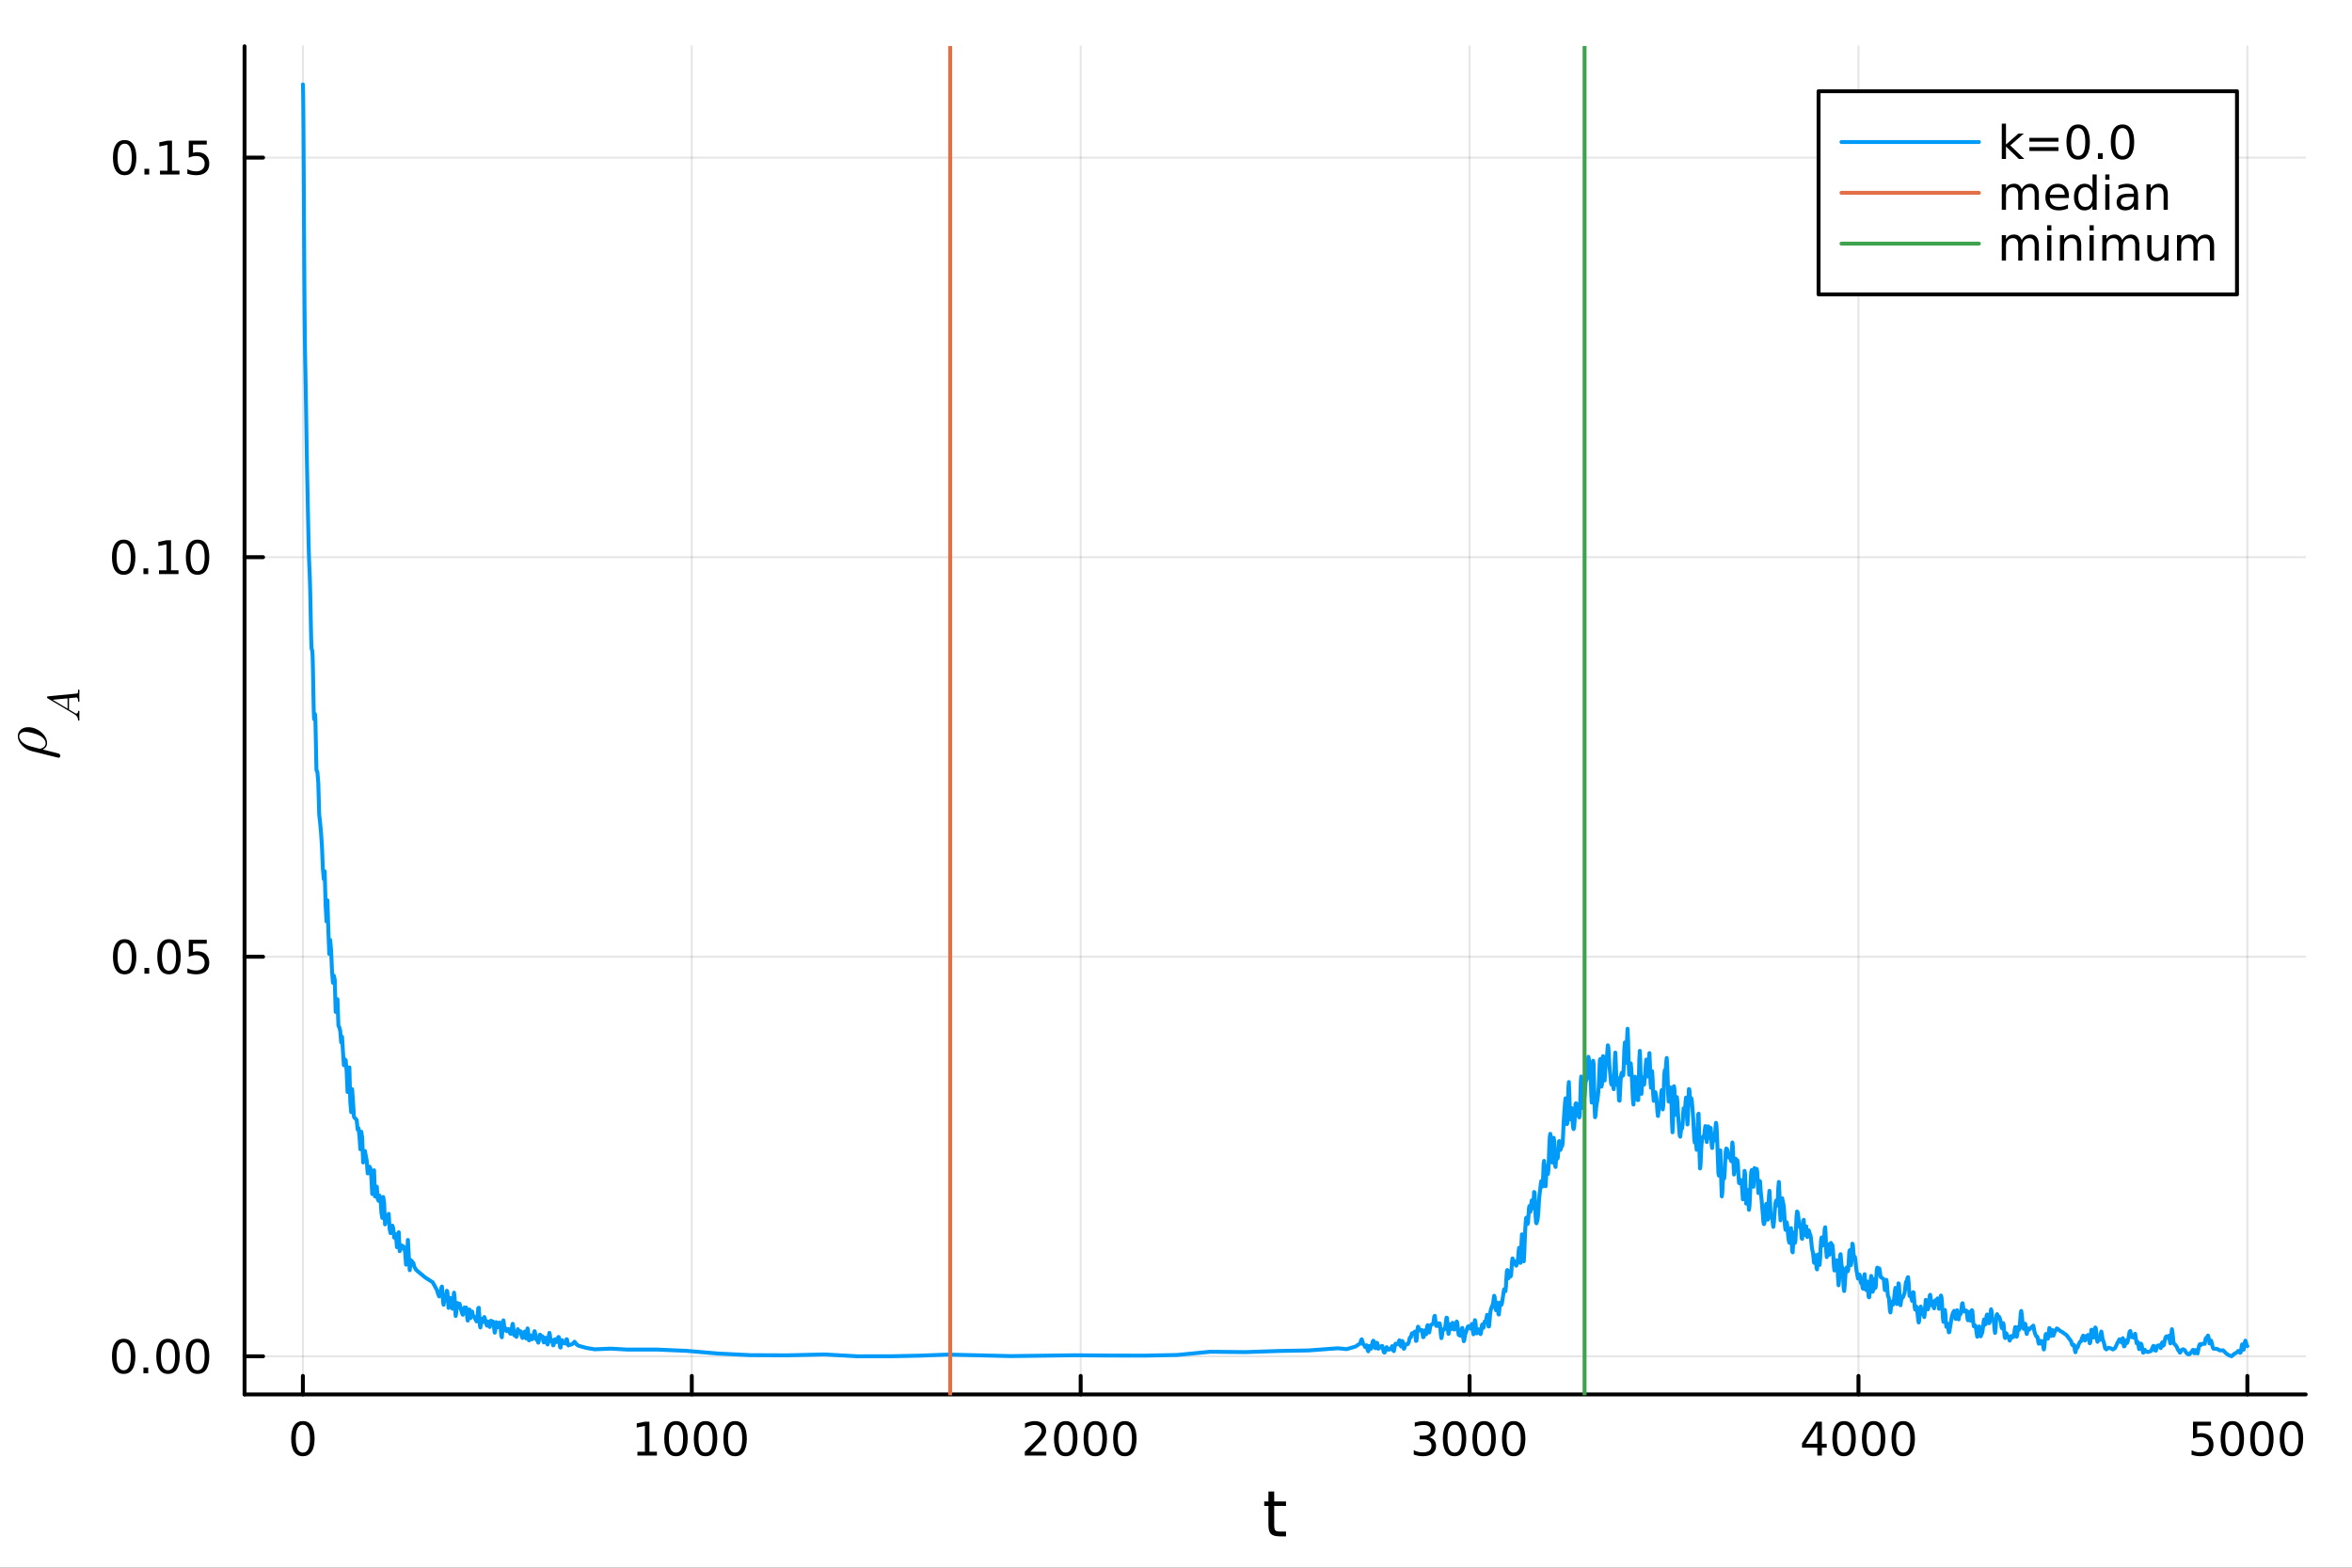 <?xml version="1.0" encoding="utf-8"?>
<svg xmlns="http://www.w3.org/2000/svg" xmlns:xlink="http://www.w3.org/1999/xlink" width="600" height="400" viewBox="0 0 2400 1600">
<rect x="0" y="0" width="2400" height="1600" fill="#333333" stroke="none"/>
<defs>
  <clipPath id="clip430">
    <rect x="0" y="0" width="2400" height="1600"/>
  </clipPath>
</defs>
<path clip-path="url(#clip430)" d="M0 1600 L2400 1600 L2400 0 L0 0  Z" fill="#ffffff" fill-rule="evenodd" fill-opacity="1"/>
<defs>
  <clipPath id="clip431">
    <rect x="480" y="0" width="1681" height="1600"/>
  </clipPath>
</defs>
<defs>
  <clipPath id="clip432">
    <rect x="249" y="47" width="2104" height="1377"/>
  </clipPath>
</defs>
<path clip-path="url(#clip430)" d="M249.542 1423.18 L2352.76 1423.18 L2352.76 47.244 L249.542 47.244  Z" fill="#ffffff" fill-rule="evenodd" fill-opacity="1"/>
<polyline clip-path="url(#clip432)" style="stroke:#000000; stroke-linecap:round; stroke-linejoin:round; stroke-width:2; stroke-opacity:0.1; fill:none" points="309.067,1423.18 309.067,47.244 "/>
<polyline clip-path="url(#clip432)" style="stroke:#000000; stroke-linecap:round; stroke-linejoin:round; stroke-width:2; stroke-opacity:0.1; fill:none" points="705.9,1423.18 705.9,47.244 "/>
<polyline clip-path="url(#clip432)" style="stroke:#000000; stroke-linecap:round; stroke-linejoin:round; stroke-width:2; stroke-opacity:0.1; fill:none" points="1102.73,1423.18 1102.73,47.244 "/>
<polyline clip-path="url(#clip432)" style="stroke:#000000; stroke-linecap:round; stroke-linejoin:round; stroke-width:2; stroke-opacity:0.1; fill:none" points="1499.57,1423.18 1499.57,47.244 "/>
<polyline clip-path="url(#clip432)" style="stroke:#000000; stroke-linecap:round; stroke-linejoin:round; stroke-width:2; stroke-opacity:0.1; fill:none" points="1896.4,1423.18 1896.4,47.244 "/>
<polyline clip-path="url(#clip432)" style="stroke:#000000; stroke-linecap:round; stroke-linejoin:round; stroke-width:2; stroke-opacity:0.1; fill:none" points="2293.23,1423.18 2293.23,47.244 "/>
<polyline clip-path="url(#clip430)" style="stroke:#000000; stroke-linecap:round; stroke-linejoin:round; stroke-width:4; stroke-opacity:1; fill:none" points="249.542,1423.18 2352.76,1423.18 "/>
<polyline clip-path="url(#clip430)" style="stroke:#000000; stroke-linecap:round; stroke-linejoin:round; stroke-width:4; stroke-opacity:1; fill:none" points="309.067,1423.18 309.067,1404.28 "/>
<polyline clip-path="url(#clip430)" style="stroke:#000000; stroke-linecap:round; stroke-linejoin:round; stroke-width:4; stroke-opacity:1; fill:none" points="705.9,1423.18 705.9,1404.28 "/>
<polyline clip-path="url(#clip430)" style="stroke:#000000; stroke-linecap:round; stroke-linejoin:round; stroke-width:4; stroke-opacity:1; fill:none" points="1102.73,1423.18 1102.73,1404.28 "/>
<polyline clip-path="url(#clip430)" style="stroke:#000000; stroke-linecap:round; stroke-linejoin:round; stroke-width:4; stroke-opacity:1; fill:none" points="1499.57,1423.18 1499.57,1404.28 "/>
<polyline clip-path="url(#clip430)" style="stroke:#000000; stroke-linecap:round; stroke-linejoin:round; stroke-width:4; stroke-opacity:1; fill:none" points="1896.4,1423.18 1896.4,1404.28 "/>
<polyline clip-path="url(#clip430)" style="stroke:#000000; stroke-linecap:round; stroke-linejoin:round; stroke-width:4; stroke-opacity:1; fill:none" points="2293.23,1423.18 2293.23,1404.28 "/>
<path clip-path="url(#clip430)" d="M309.067 1454.1 Q305.456 1454.1 303.627 1457.66 Q301.822 1461.2 301.822 1468.33 Q301.822 1475.44 303.627 1479.01 Q305.456 1482.55 309.067 1482.55 Q312.701 1482.55 314.507 1479.01 Q316.335 1475.44 316.335 1468.33 Q316.335 1461.2 314.507 1457.66 Q312.701 1454.1 309.067 1454.1 M309.067 1450.39 Q314.877 1450.39 317.933 1455 Q321.011 1459.58 321.011 1468.33 Q321.011 1477.06 317.933 1481.67 Q314.877 1486.25 309.067 1486.25 Q303.257 1486.25 300.178 1481.67 Q297.123 1477.06 297.123 1468.33 Q297.123 1459.58 300.178 1455 Q303.257 1450.39 309.067 1450.39 Z" fill="#000000" fill-rule="evenodd" fill-opacity="1" /><path clip-path="url(#clip430)" d="M650.426 1481.64 L658.064 1481.64 L658.064 1455.28 L649.754 1456.95 L649.754 1452.69 L658.018 1451.02 L662.694 1451.02 L662.694 1481.64 L670.333 1481.64 L670.333 1485.58 L650.426 1485.58 L650.426 1481.64 Z" fill="#000000" fill-rule="evenodd" fill-opacity="1" /><path clip-path="url(#clip430)" d="M689.777 1454.1 Q686.166 1454.1 684.337 1457.66 Q682.532 1461.2 682.532 1468.33 Q682.532 1475.44 684.337 1479.01 Q686.166 1482.55 689.777 1482.55 Q693.411 1482.55 695.217 1479.01 Q697.046 1475.44 697.046 1468.33 Q697.046 1461.2 695.217 1457.66 Q693.411 1454.1 689.777 1454.1 M689.777 1450.39 Q695.587 1450.39 698.643 1455 Q701.722 1459.58 701.722 1468.33 Q701.722 1477.06 698.643 1481.67 Q695.587 1486.25 689.777 1486.25 Q683.967 1486.25 680.888 1481.67 Q677.833 1477.06 677.833 1468.33 Q677.833 1459.58 680.888 1455 Q683.967 1450.39 689.777 1450.39 Z" fill="#000000" fill-rule="evenodd" fill-opacity="1" /><path clip-path="url(#clip430)" d="M719.939 1454.1 Q716.328 1454.1 714.499 1457.66 Q712.694 1461.2 712.694 1468.33 Q712.694 1475.44 714.499 1479.01 Q716.328 1482.55 719.939 1482.55 Q723.573 1482.55 725.379 1479.01 Q727.208 1475.44 727.208 1468.33 Q727.208 1461.2 725.379 1457.66 Q723.573 1454.1 719.939 1454.1 M719.939 1450.39 Q725.749 1450.39 728.805 1455 Q731.883 1459.58 731.883 1468.33 Q731.883 1477.06 728.805 1481.67 Q725.749 1486.25 719.939 1486.25 Q714.129 1486.25 711.05 1481.67 Q707.995 1477.06 707.995 1468.33 Q707.995 1459.58 711.05 1455 Q714.129 1450.39 719.939 1450.39 Z" fill="#000000" fill-rule="evenodd" fill-opacity="1" /><path clip-path="url(#clip430)" d="M750.101 1454.1 Q746.49 1454.1 744.661 1457.66 Q742.856 1461.2 742.856 1468.33 Q742.856 1475.44 744.661 1479.01 Q746.49 1482.55 750.101 1482.55 Q753.735 1482.55 755.541 1479.01 Q757.369 1475.44 757.369 1468.33 Q757.369 1461.2 755.541 1457.66 Q753.735 1454.1 750.101 1454.1 M750.101 1450.39 Q755.911 1450.39 758.967 1455 Q762.045 1459.58 762.045 1468.33 Q762.045 1477.06 758.967 1481.67 Q755.911 1486.25 750.101 1486.25 Q744.291 1486.25 741.212 1481.67 Q738.157 1477.06 738.157 1468.33 Q738.157 1459.58 741.212 1455 Q744.291 1450.39 750.101 1450.39 Z" fill="#000000" fill-rule="evenodd" fill-opacity="1" /><path clip-path="url(#clip430)" d="M1051.34 1481.64 L1067.66 1481.64 L1067.66 1485.58 L1045.72 1485.58 L1045.72 1481.64 Q1048.38 1478.89 1052.96 1474.26 Q1057.57 1469.61 1058.75 1468.27 Q1061 1465.74 1061.88 1464.01 Q1062.78 1462.25 1062.78 1460.56 Q1062.78 1457.8 1060.83 1456.07 Q1058.91 1454.33 1055.81 1454.33 Q1053.61 1454.33 1051.16 1455.09 Q1048.73 1455.86 1045.95 1457.41 L1045.95 1452.69 Q1048.77 1451.55 1051.23 1450.97 Q1053.68 1450.39 1055.72 1450.39 Q1061.09 1450.39 1064.28 1453.08 Q1067.48 1455.77 1067.48 1460.26 Q1067.48 1462.39 1066.67 1464.31 Q1065.88 1466.2 1063.77 1468.8 Q1063.2 1469.47 1060.09 1472.69 Q1056.99 1475.88 1051.34 1481.64 Z" fill="#000000" fill-rule="evenodd" fill-opacity="1" /><path clip-path="url(#clip430)" d="M1087.48 1454.1 Q1083.87 1454.1 1082.04 1457.66 Q1080.23 1461.2 1080.23 1468.33 Q1080.23 1475.44 1082.04 1479.01 Q1083.87 1482.55 1087.48 1482.55 Q1091.11 1482.55 1092.92 1479.01 Q1094.75 1475.44 1094.75 1468.33 Q1094.75 1461.2 1092.92 1457.66 Q1091.11 1454.1 1087.48 1454.1 M1087.48 1450.39 Q1093.29 1450.39 1096.34 1455 Q1099.42 1459.58 1099.42 1468.33 Q1099.42 1477.06 1096.34 1481.67 Q1093.29 1486.25 1087.48 1486.25 Q1081.67 1486.25 1078.59 1481.67 Q1075.53 1477.06 1075.53 1468.33 Q1075.53 1459.58 1078.59 1455 Q1081.67 1450.39 1087.48 1450.39 Z" fill="#000000" fill-rule="evenodd" fill-opacity="1" /><path clip-path="url(#clip430)" d="M1117.64 1454.1 Q1114.03 1454.1 1112.2 1457.66 Q1110.39 1461.2 1110.39 1468.33 Q1110.39 1475.44 1112.2 1479.01 Q1114.03 1482.55 1117.64 1482.55 Q1121.27 1482.55 1123.08 1479.01 Q1124.91 1475.44 1124.91 1468.33 Q1124.91 1461.2 1123.08 1457.66 Q1121.27 1454.1 1117.64 1454.1 M1117.64 1450.39 Q1123.45 1450.39 1126.51 1455 Q1129.58 1459.58 1129.58 1468.33 Q1129.58 1477.06 1126.51 1481.67 Q1123.45 1486.25 1117.64 1486.25 Q1111.83 1486.25 1108.75 1481.67 Q1105.7 1477.06 1105.7 1468.33 Q1105.7 1459.58 1108.75 1455 Q1111.83 1450.39 1117.64 1450.39 Z" fill="#000000" fill-rule="evenodd" fill-opacity="1" /><path clip-path="url(#clip430)" d="M1147.8 1454.1 Q1144.19 1454.1 1142.36 1457.66 Q1140.56 1461.2 1140.56 1468.33 Q1140.56 1475.44 1142.36 1479.01 Q1144.19 1482.55 1147.8 1482.55 Q1151.44 1482.55 1153.24 1479.01 Q1155.07 1475.44 1155.07 1468.33 Q1155.07 1461.2 1153.24 1457.66 Q1151.44 1454.1 1147.8 1454.1 M1147.8 1450.39 Q1153.61 1450.39 1156.67 1455 Q1159.75 1459.58 1159.75 1468.33 Q1159.75 1477.06 1156.67 1481.67 Q1153.61 1486.25 1147.8 1486.25 Q1141.99 1486.25 1138.91 1481.67 Q1135.86 1477.06 1135.86 1468.33 Q1135.86 1459.58 1138.91 1455 Q1141.99 1450.39 1147.8 1450.39 Z" fill="#000000" fill-rule="evenodd" fill-opacity="1" /><path clip-path="url(#clip430)" d="M1458.25 1466.95 Q1461.6 1467.66 1463.48 1469.93 Q1465.38 1472.2 1465.38 1475.53 Q1465.38 1480.65 1461.86 1483.45 Q1458.34 1486.25 1451.86 1486.25 Q1449.68 1486.25 1447.37 1485.81 Q1445.07 1485.39 1442.62 1484.54 L1442.62 1480.02 Q1444.57 1481.16 1446.88 1481.74 Q1449.2 1482.32 1451.72 1482.32 Q1456.12 1482.32 1458.41 1480.58 Q1460.72 1478.84 1460.72 1475.53 Q1460.72 1472.48 1458.57 1470.77 Q1456.44 1469.03 1452.62 1469.03 L1448.59 1469.03 L1448.59 1465.19 L1452.81 1465.19 Q1456.26 1465.19 1458.08 1463.82 Q1459.91 1462.43 1459.91 1459.84 Q1459.91 1457.18 1458.01 1455.77 Q1456.14 1454.33 1452.62 1454.33 Q1450.7 1454.33 1448.5 1454.75 Q1446.3 1455.16 1443.66 1456.04 L1443.66 1451.88 Q1446.32 1451.14 1448.64 1450.77 Q1450.98 1450.39 1453.04 1450.39 Q1458.36 1450.39 1461.46 1452.83 Q1464.57 1455.23 1464.57 1459.35 Q1464.57 1462.22 1462.92 1464.21 Q1461.28 1466.18 1458.25 1466.95 Z" fill="#000000" fill-rule="evenodd" fill-opacity="1" /><path clip-path="url(#clip430)" d="M1484.24 1454.1 Q1480.63 1454.1 1478.8 1457.66 Q1477 1461.2 1477 1468.33 Q1477 1475.44 1478.8 1479.01 Q1480.63 1482.55 1484.24 1482.55 Q1487.88 1482.55 1489.68 1479.01 Q1491.51 1475.44 1491.51 1468.33 Q1491.51 1461.2 1489.68 1457.66 Q1487.88 1454.1 1484.24 1454.1 M1484.24 1450.39 Q1490.05 1450.39 1493.11 1455 Q1496.19 1459.58 1496.19 1468.33 Q1496.19 1477.06 1493.11 1481.67 Q1490.05 1486.25 1484.24 1486.25 Q1478.43 1486.25 1475.35 1481.67 Q1472.3 1477.06 1472.3 1468.33 Q1472.3 1459.58 1475.35 1455 Q1478.43 1450.39 1484.24 1450.39 Z" fill="#000000" fill-rule="evenodd" fill-opacity="1" /><path clip-path="url(#clip430)" d="M1514.4 1454.1 Q1510.79 1454.1 1508.96 1457.66 Q1507.16 1461.2 1507.16 1468.33 Q1507.16 1475.44 1508.96 1479.01 Q1510.79 1482.55 1514.4 1482.55 Q1518.04 1482.55 1519.84 1479.01 Q1521.67 1475.44 1521.67 1468.33 Q1521.67 1461.2 1519.84 1457.66 Q1518.04 1454.1 1514.4 1454.1 M1514.4 1450.39 Q1520.21 1450.39 1523.27 1455 Q1526.35 1459.58 1526.35 1468.33 Q1526.35 1477.06 1523.27 1481.67 Q1520.21 1486.25 1514.4 1486.25 Q1508.59 1486.25 1505.51 1481.67 Q1502.46 1477.06 1502.46 1468.33 Q1502.46 1459.58 1505.51 1455 Q1508.59 1450.39 1514.4 1450.39 Z" fill="#000000" fill-rule="evenodd" fill-opacity="1" /><path clip-path="url(#clip430)" d="M1544.57 1454.1 Q1540.95 1454.1 1539.13 1457.66 Q1537.32 1461.2 1537.32 1468.33 Q1537.32 1475.44 1539.13 1479.01 Q1540.95 1482.55 1544.57 1482.55 Q1548.2 1482.55 1550 1479.01 Q1551.83 1475.44 1551.83 1468.33 Q1551.83 1461.2 1550 1457.66 Q1548.2 1454.1 1544.57 1454.1 M1544.57 1450.39 Q1550.38 1450.39 1553.43 1455 Q1556.51 1459.58 1556.51 1468.33 Q1556.51 1477.06 1553.43 1481.67 Q1550.38 1486.25 1544.57 1486.25 Q1538.75 1486.25 1535.68 1481.67 Q1532.62 1477.06 1532.62 1468.33 Q1532.62 1459.58 1535.68 1455 Q1538.75 1450.39 1544.57 1450.39 Z" fill="#000000" fill-rule="evenodd" fill-opacity="1" /><path clip-path="url(#clip430)" d="M1854.41 1455.09 L1842.6 1473.54 L1854.41 1473.54 L1854.41 1455.09 M1853.18 1451.02 L1859.06 1451.02 L1859.06 1473.54 L1863.99 1473.54 L1863.99 1477.43 L1859.06 1477.43 L1859.06 1485.58 L1854.41 1485.58 L1854.41 1477.43 L1838.81 1477.43 L1838.81 1472.92 L1853.18 1451.02 Z" fill="#000000" fill-rule="evenodd" fill-opacity="1" /><path clip-path="url(#clip430)" d="M1881.72 1454.1 Q1878.11 1454.1 1876.28 1457.66 Q1874.48 1461.2 1874.48 1468.33 Q1874.48 1475.44 1876.28 1479.01 Q1878.11 1482.55 1881.72 1482.55 Q1885.36 1482.55 1887.16 1479.01 Q1888.99 1475.44 1888.99 1468.33 Q1888.99 1461.2 1887.16 1457.66 Q1885.36 1454.1 1881.72 1454.1 M1881.72 1450.39 Q1887.53 1450.39 1890.59 1455 Q1893.67 1459.58 1893.67 1468.33 Q1893.67 1477.06 1890.59 1481.67 Q1887.53 1486.25 1881.72 1486.25 Q1875.91 1486.25 1872.83 1481.67 Q1869.78 1477.06 1869.78 1468.33 Q1869.78 1459.58 1872.83 1455 Q1875.91 1450.39 1881.72 1450.39 Z" fill="#000000" fill-rule="evenodd" fill-opacity="1" /><path clip-path="url(#clip430)" d="M1911.88 1454.1 Q1908.27 1454.1 1906.44 1457.66 Q1904.64 1461.2 1904.64 1468.33 Q1904.64 1475.44 1906.44 1479.01 Q1908.27 1482.55 1911.88 1482.55 Q1915.52 1482.55 1917.32 1479.01 Q1919.15 1475.44 1919.15 1468.33 Q1919.15 1461.2 1917.32 1457.66 Q1915.52 1454.1 1911.88 1454.1 M1911.88 1450.39 Q1917.69 1450.39 1920.75 1455 Q1923.83 1459.58 1923.83 1468.33 Q1923.83 1477.06 1920.75 1481.67 Q1917.69 1486.25 1911.88 1486.25 Q1906.07 1486.25 1903 1481.67 Q1899.94 1477.06 1899.94 1468.33 Q1899.94 1459.58 1903 1455 Q1906.07 1450.39 1911.88 1450.39 Z" fill="#000000" fill-rule="evenodd" fill-opacity="1" /><path clip-path="url(#clip430)" d="M1942.05 1454.1 Q1938.43 1454.1 1936.61 1457.66 Q1934.8 1461.2 1934.8 1468.33 Q1934.8 1475.44 1936.61 1479.01 Q1938.43 1482.55 1942.05 1482.55 Q1945.68 1482.55 1947.49 1479.01 Q1949.31 1475.44 1949.31 1468.33 Q1949.31 1461.2 1947.49 1457.66 Q1945.68 1454.1 1942.05 1454.1 M1942.05 1450.39 Q1947.86 1450.39 1950.91 1455 Q1953.99 1459.58 1953.99 1468.33 Q1953.99 1477.06 1950.91 1481.67 Q1947.86 1486.25 1942.05 1486.25 Q1936.24 1486.25 1933.16 1481.67 Q1930.1 1477.06 1930.1 1468.33 Q1930.1 1459.58 1933.16 1455 Q1936.24 1450.39 1942.05 1450.39 Z" fill="#000000" fill-rule="evenodd" fill-opacity="1" /><path clip-path="url(#clip430)" d="M2237.77 1451.02 L2256.12 1451.02 L2256.12 1454.96 L2242.05 1454.96 L2242.05 1463.43 Q2243.07 1463.08 2244.09 1462.92 Q2245.11 1462.73 2246.12 1462.73 Q2251.91 1462.73 2255.29 1465.9 Q2258.67 1469.08 2258.67 1474.49 Q2258.67 1480.07 2255.2 1483.17 Q2251.73 1486.25 2245.41 1486.25 Q2243.23 1486.25 2240.96 1485.88 Q2238.72 1485.51 2236.31 1484.77 L2236.31 1480.07 Q2238.39 1481.2 2240.62 1481.76 Q2242.84 1482.32 2245.31 1482.32 Q2249.32 1482.32 2251.66 1480.21 Q2254 1478.1 2254 1474.49 Q2254 1470.88 2251.66 1468.77 Q2249.32 1466.67 2245.31 1466.67 Q2243.44 1466.67 2241.56 1467.08 Q2239.71 1467.5 2237.77 1468.38 L2237.77 1451.02 Z" fill="#000000" fill-rule="evenodd" fill-opacity="1" /><path clip-path="url(#clip430)" d="M2277.88 1454.1 Q2274.27 1454.1 2272.44 1457.66 Q2270.64 1461.2 2270.64 1468.33 Q2270.64 1475.44 2272.44 1479.01 Q2274.27 1482.55 2277.88 1482.55 Q2281.52 1482.55 2283.32 1479.01 Q2285.15 1475.44 2285.15 1468.33 Q2285.15 1461.2 2283.32 1457.66 Q2281.52 1454.1 2277.88 1454.1 M2277.88 1450.39 Q2283.69 1450.39 2286.75 1455 Q2289.83 1459.58 2289.83 1468.33 Q2289.83 1477.06 2286.75 1481.67 Q2283.69 1486.25 2277.88 1486.25 Q2272.07 1486.25 2269 1481.67 Q2265.94 1477.06 2265.94 1468.33 Q2265.94 1459.58 2269 1455 Q2272.07 1450.39 2277.88 1450.39 Z" fill="#000000" fill-rule="evenodd" fill-opacity="1" /><path clip-path="url(#clip430)" d="M2308.05 1454.1 Q2304.43 1454.1 2302.61 1457.66 Q2300.8 1461.2 2300.8 1468.33 Q2300.8 1475.44 2302.61 1479.01 Q2304.43 1482.55 2308.05 1482.55 Q2311.68 1482.55 2313.49 1479.01 Q2315.31 1475.44 2315.31 1468.33 Q2315.31 1461.2 2313.49 1457.66 Q2311.68 1454.1 2308.05 1454.1 M2308.05 1450.39 Q2313.86 1450.39 2316.91 1455 Q2319.99 1459.58 2319.99 1468.33 Q2319.99 1477.06 2316.91 1481.67 Q2313.86 1486.25 2308.05 1486.25 Q2302.24 1486.25 2299.16 1481.67 Q2296.1 1477.06 2296.1 1468.33 Q2296.1 1459.58 2299.16 1455 Q2302.24 1450.39 2308.05 1450.39 Z" fill="#000000" fill-rule="evenodd" fill-opacity="1" /><path clip-path="url(#clip430)" d="M2338.21 1454.1 Q2334.6 1454.1 2332.77 1457.66 Q2330.96 1461.2 2330.96 1468.33 Q2330.96 1475.44 2332.77 1479.01 Q2334.6 1482.55 2338.21 1482.55 Q2341.84 1482.55 2343.65 1479.01 Q2345.48 1475.44 2345.48 1468.33 Q2345.48 1461.2 2343.65 1457.66 Q2341.84 1454.1 2338.21 1454.1 M2338.21 1450.39 Q2344.02 1450.39 2347.07 1455 Q2350.15 1459.58 2350.15 1468.33 Q2350.15 1477.06 2347.07 1481.67 Q2344.02 1486.25 2338.21 1486.25 Q2332.4 1486.25 2329.32 1481.67 Q2326.26 1477.06 2326.26 1468.33 Q2326.26 1459.58 2329.32 1455 Q2332.4 1450.39 2338.21 1450.39 Z" fill="#000000" fill-rule="evenodd" fill-opacity="1" /><path clip-path="url(#clip430)" d="M1300.21 1522.27 L1300.21 1532.4 L1312.27 1532.4 L1312.27 1536.95 L1300.21 1536.95 L1300.21 1556.3 Q1300.21 1560.66 1301.39 1561.9 Q1302.6 1563.14 1306.26 1563.14 L1312.27 1563.14 L1312.27 1568.04 L1306.26 1568.04 Q1299.48 1568.04 1296.9 1565.53 Q1294.32 1562.98 1294.32 1556.3 L1294.32 1536.95 L1290.02 1536.95 L1290.02 1532.4 L1294.32 1532.4 L1294.32 1522.27 L1300.21 1522.27 Z" fill="#000000" fill-rule="evenodd" fill-opacity="1" /><polyline clip-path="url(#clip432)" style="stroke:#000000; stroke-linecap:round; stroke-linejoin:round; stroke-width:2; stroke-opacity:0.1; fill:none" points="249.542,1384.27 2352.76,1384.27 "/>
<polyline clip-path="url(#clip432)" style="stroke:#000000; stroke-linecap:round; stroke-linejoin:round; stroke-width:2; stroke-opacity:0.1; fill:none" points="249.542,976.463 2352.76,976.463 "/>
<polyline clip-path="url(#clip432)" style="stroke:#000000; stroke-linecap:round; stroke-linejoin:round; stroke-width:2; stroke-opacity:0.1; fill:none" points="249.542,568.659 2352.76,568.659 "/>
<polyline clip-path="url(#clip432)" style="stroke:#000000; stroke-linecap:round; stroke-linejoin:round; stroke-width:2; stroke-opacity:0.1; fill:none" points="249.542,160.854 2352.76,160.854 "/>
<polyline clip-path="url(#clip430)" style="stroke:#000000; stroke-linecap:round; stroke-linejoin:round; stroke-width:4; stroke-opacity:1; fill:none" points="249.542,1423.18 249.542,47.244 "/>
<polyline clip-path="url(#clip430)" style="stroke:#000000; stroke-linecap:round; stroke-linejoin:round; stroke-width:4; stroke-opacity:1; fill:none" points="249.542,1384.27 268.44,1384.27 "/>
<polyline clip-path="url(#clip430)" style="stroke:#000000; stroke-linecap:round; stroke-linejoin:round; stroke-width:4; stroke-opacity:1; fill:none" points="249.542,976.463 268.44,976.463 "/>
<polyline clip-path="url(#clip430)" style="stroke:#000000; stroke-linecap:round; stroke-linejoin:round; stroke-width:4; stroke-opacity:1; fill:none" points="249.542,568.659 268.44,568.659 "/>
<polyline clip-path="url(#clip430)" style="stroke:#000000; stroke-linecap:round; stroke-linejoin:round; stroke-width:4; stroke-opacity:1; fill:none" points="249.542,160.854 268.44,160.854 "/>
<path clip-path="url(#clip430)" d="M126.205 1370.07 Q122.593 1370.07 120.765 1373.63 Q118.959 1377.17 118.959 1384.3 Q118.959 1391.41 120.765 1394.97 Q122.593 1398.52 126.205 1398.52 Q129.839 1398.52 131.644 1394.97 Q133.473 1391.41 133.473 1384.3 Q133.473 1377.17 131.644 1373.63 Q129.839 1370.07 126.205 1370.07 M126.205 1366.36 Q132.015 1366.36 135.07 1370.97 Q138.149 1375.55 138.149 1384.3 Q138.149 1393.03 135.07 1397.64 Q132.015 1402.22 126.205 1402.22 Q120.394 1402.22 117.316 1397.64 Q114.26 1393.03 114.26 1384.3 Q114.26 1375.55 117.316 1370.97 Q120.394 1366.36 126.205 1366.36 Z" fill="#000000" fill-rule="evenodd" fill-opacity="1" /><path clip-path="url(#clip430)" d="M146.366 1395.67 L151.251 1395.67 L151.251 1401.55 L146.366 1401.55 L146.366 1395.67 Z" fill="#000000" fill-rule="evenodd" fill-opacity="1" /><path clip-path="url(#clip430)" d="M171.436 1370.07 Q167.825 1370.07 165.996 1373.63 Q164.19 1377.17 164.19 1384.3 Q164.19 1391.41 165.996 1394.97 Q167.825 1398.52 171.436 1398.52 Q175.07 1398.52 176.876 1394.97 Q178.704 1391.41 178.704 1384.3 Q178.704 1377.17 176.876 1373.63 Q175.07 1370.07 171.436 1370.07 M171.436 1366.36 Q177.246 1366.36 180.301 1370.97 Q183.38 1375.55 183.38 1384.3 Q183.38 1393.03 180.301 1397.64 Q177.246 1402.22 171.436 1402.22 Q165.626 1402.22 162.547 1397.64 Q159.491 1393.03 159.491 1384.3 Q159.491 1375.55 162.547 1370.97 Q165.626 1366.36 171.436 1366.36 Z" fill="#000000" fill-rule="evenodd" fill-opacity="1" /><path clip-path="url(#clip430)" d="M201.598 1370.07 Q197.987 1370.07 196.158 1373.63 Q194.352 1377.17 194.352 1384.3 Q194.352 1391.41 196.158 1394.97 Q197.987 1398.52 201.598 1398.52 Q205.232 1398.52 207.037 1394.97 Q208.866 1391.41 208.866 1384.3 Q208.866 1377.17 207.037 1373.63 Q205.232 1370.07 201.598 1370.07 M201.598 1366.36 Q207.408 1366.36 210.463 1370.97 Q213.542 1375.55 213.542 1384.3 Q213.542 1393.03 210.463 1397.64 Q207.408 1402.22 201.598 1402.22 Q195.787 1402.22 192.709 1397.64 Q189.653 1393.03 189.653 1384.3 Q189.653 1375.55 192.709 1370.97 Q195.787 1366.36 201.598 1366.36 Z" fill="#000000" fill-rule="evenodd" fill-opacity="1" /><path clip-path="url(#clip430)" d="M127.2 962.262 Q123.589 962.262 121.76 965.827 Q119.955 969.368 119.955 976.498 Q119.955 983.604 121.76 987.169 Q123.589 990.711 127.2 990.711 Q130.834 990.711 132.64 987.169 Q134.468 983.604 134.468 976.498 Q134.468 969.368 132.64 965.827 Q130.834 962.262 127.2 962.262 M127.2 958.558 Q133.01 958.558 136.066 963.165 Q139.144 967.748 139.144 976.498 Q139.144 985.225 136.066 989.831 Q133.01 994.414 127.2 994.414 Q121.39 994.414 118.311 989.831 Q115.256 985.225 115.256 976.498 Q115.256 967.748 118.311 963.165 Q121.39 958.558 127.2 958.558 Z" fill="#000000" fill-rule="evenodd" fill-opacity="1" /><path clip-path="url(#clip430)" d="M147.362 987.864 L152.246 987.864 L152.246 993.743 L147.362 993.743 L147.362 987.864 Z" fill="#000000" fill-rule="evenodd" fill-opacity="1" /><path clip-path="url(#clip430)" d="M172.431 962.262 Q168.82 962.262 166.991 965.827 Q165.186 969.368 165.186 976.498 Q165.186 983.604 166.991 987.169 Q168.82 990.711 172.431 990.711 Q176.065 990.711 177.871 987.169 Q179.7 983.604 179.7 976.498 Q179.7 969.368 177.871 965.827 Q176.065 962.262 172.431 962.262 M172.431 958.558 Q178.241 958.558 181.297 963.165 Q184.376 967.748 184.376 976.498 Q184.376 985.225 181.297 989.831 Q178.241 994.414 172.431 994.414 Q166.621 994.414 163.542 989.831 Q160.487 985.225 160.487 976.498 Q160.487 967.748 163.542 963.165 Q166.621 958.558 172.431 958.558 Z" fill="#000000" fill-rule="evenodd" fill-opacity="1" /><path clip-path="url(#clip430)" d="M192.639 959.183 L210.996 959.183 L210.996 963.118 L196.922 963.118 L196.922 971.591 Q197.94 971.243 198.959 971.081 Q199.977 970.896 200.996 970.896 Q206.783 970.896 210.162 974.067 Q213.542 977.239 213.542 982.655 Q213.542 988.234 210.07 991.336 Q206.598 994.414 200.278 994.414 Q198.102 994.414 195.834 994.044 Q193.588 993.674 191.181 992.933 L191.181 988.234 Q193.264 989.368 195.487 989.924 Q197.709 990.479 200.186 990.479 Q204.19 990.479 206.528 988.373 Q208.866 986.266 208.866 982.655 Q208.866 979.044 206.528 976.938 Q204.19 974.831 200.186 974.831 Q198.311 974.831 196.436 975.248 Q194.584 975.665 192.639 976.544 L192.639 959.183 Z" fill="#000000" fill-rule="evenodd" fill-opacity="1" /><path clip-path="url(#clip430)" d="M126.205 554.457 Q122.593 554.457 120.765 558.022 Q118.959 561.564 118.959 568.693 Q118.959 575.8 120.765 579.365 Q122.593 582.906 126.205 582.906 Q129.839 582.906 131.644 579.365 Q133.473 575.8 133.473 568.693 Q133.473 561.564 131.644 558.022 Q129.839 554.457 126.205 554.457 M126.205 550.754 Q132.015 550.754 135.07 555.36 Q138.149 559.943 138.149 568.693 Q138.149 577.42 135.07 582.027 Q132.015 586.61 126.205 586.61 Q120.394 586.61 117.316 582.027 Q114.26 577.42 114.26 568.693 Q114.26 559.943 117.316 555.36 Q120.394 550.754 126.205 550.754 Z" fill="#000000" fill-rule="evenodd" fill-opacity="1" /><path clip-path="url(#clip430)" d="M146.366 580.059 L151.251 580.059 L151.251 585.939 L146.366 585.939 L146.366 580.059 Z" fill="#000000" fill-rule="evenodd" fill-opacity="1" /><path clip-path="url(#clip430)" d="M162.246 582.004 L169.885 582.004 L169.885 555.638 L161.575 557.305 L161.575 553.045 L169.839 551.379 L174.514 551.379 L174.514 582.004 L182.153 582.004 L182.153 585.939 L162.246 585.939 L162.246 582.004 Z" fill="#000000" fill-rule="evenodd" fill-opacity="1" /><path clip-path="url(#clip430)" d="M201.598 554.457 Q197.987 554.457 196.158 558.022 Q194.352 561.564 194.352 568.693 Q194.352 575.8 196.158 579.365 Q197.987 582.906 201.598 582.906 Q205.232 582.906 207.037 579.365 Q208.866 575.8 208.866 568.693 Q208.866 561.564 207.037 558.022 Q205.232 554.457 201.598 554.457 M201.598 550.754 Q207.408 550.754 210.463 555.36 Q213.542 559.943 213.542 568.693 Q213.542 577.42 210.463 582.027 Q207.408 586.61 201.598 586.61 Q195.787 586.61 192.709 582.027 Q189.653 577.42 189.653 568.693 Q189.653 559.943 192.709 555.36 Q195.787 550.754 201.598 550.754 Z" fill="#000000" fill-rule="evenodd" fill-opacity="1" /><path clip-path="url(#clip430)" d="M127.2 146.653 Q123.589 146.653 121.76 150.218 Q119.955 153.759 119.955 160.889 Q119.955 167.995 121.76 171.56 Q123.589 175.102 127.2 175.102 Q130.834 175.102 132.64 171.56 Q134.468 167.995 134.468 160.889 Q134.468 153.759 132.64 150.218 Q130.834 146.653 127.2 146.653 M127.2 142.949 Q133.01 142.949 136.066 147.556 Q139.144 152.139 139.144 160.889 Q139.144 169.616 136.066 174.222 Q133.01 178.806 127.2 178.806 Q121.39 178.806 118.311 174.222 Q115.256 169.616 115.256 160.889 Q115.256 152.139 118.311 147.556 Q121.39 142.949 127.2 142.949 Z" fill="#000000" fill-rule="evenodd" fill-opacity="1" /><path clip-path="url(#clip430)" d="M147.362 172.255 L152.246 172.255 L152.246 178.134 L147.362 178.134 L147.362 172.255 Z" fill="#000000" fill-rule="evenodd" fill-opacity="1" /><path clip-path="url(#clip430)" d="M163.241 174.199 L170.88 174.199 L170.88 147.833 L162.57 149.5 L162.57 145.241 L170.834 143.574 L175.51 143.574 L175.51 174.199 L183.149 174.199 L183.149 178.134 L163.241 178.134 L163.241 174.199 Z" fill="#000000" fill-rule="evenodd" fill-opacity="1" /><path clip-path="url(#clip430)" d="M192.639 143.574 L210.996 143.574 L210.996 147.509 L196.922 147.509 L196.922 155.982 Q197.94 155.634 198.959 155.472 Q199.977 155.287 200.996 155.287 Q206.783 155.287 210.162 158.458 Q213.542 161.63 213.542 167.046 Q213.542 172.625 210.07 175.727 Q206.598 178.806 200.278 178.806 Q198.102 178.806 195.834 178.435 Q193.588 178.065 191.181 177.324 L191.181 172.625 Q193.264 173.759 195.487 174.315 Q197.709 174.87 200.186 174.87 Q204.19 174.87 206.528 172.764 Q208.866 170.657 208.866 167.046 Q208.866 163.435 206.528 161.329 Q204.19 159.222 200.186 159.222 Q198.311 159.222 196.436 159.639 Q194.584 160.056 192.639 160.935 L192.639 143.574 Z" fill="#000000" fill-rule="evenodd" fill-opacity="1" /><path clip-path="url(#clip430)" d="M28.928 742.215 Q33.695 742.215 38.172 744.663 Q42.648 747.078 45.353 750.879 Q48.059 754.647 48.059 758.447 Q48.059 762.73 43.614 764.952 Q59.749 768.978 60.168 769.204 Q61.553 770.138 61.553 771.49 Q61.553 772.328 61.038 772.843 Q60.555 773.358 59.782 773.358 Q59.524 773.326 58.719 773.133 L32.793 766.692 Q26.771 765.21 22.487 760.734 Q18.172 756.225 18.172 751.394 Q18.172 747.561 21.038 744.888 Q23.904 742.215 28.928 742.215 M26.094 746.949 Q22.874 746.949 21.264 748.238 Q19.621 749.526 19.621 751.523 Q19.621 753.358 21.102 755.581 Q22.584 757.771 25.869 759.703 Q27.769 760.734 30.12 761.474 Q32.471 762.215 38.268 763.664 Q40.587 764.18 40.716 764.18 Q40.973 764.18 41.553 764.051 Q42.133 763.89 43.035 763.503 Q43.904 763.085 44.677 762.505 Q45.45 761.925 46.03 760.862 Q46.577 759.8 46.577 758.511 Q46.577 756.515 44.967 754.389 Q43.325 752.231 40.329 750.653 Q37.914 749.333 33.373 748.141 Q28.8 746.949 26.094 746.949 Z" fill="#000000" fill-rule="evenodd" fill-opacity="1" /><path clip-path="url(#clip430)" d="M80.129 703.8 Q80.557 703.8 80.783 703.98 Q80.986 704.138 81.031 704.296 Q81.053 704.431 81.053 704.634 Q81.053 705.22 80.986 707.249 Q80.918 709.278 80.918 709.864 Q80.918 710.811 80.986 712.75 Q81.053 714.689 81.053 715.636 Q81.053 716.267 80.535 716.267 Q80.197 716.267 80.016 716.199 Q79.813 716.132 79.746 715.951 Q79.656 715.748 79.656 715.636 Q79.633 715.5 79.633 715.162 Q79.633 714.711 79.588 714.238 Q79.52 713.764 79.385 713.178 Q79.25 712.592 78.912 712.231 Q78.573 711.848 78.1 711.848 Q77.897 711.848 76.229 712.006 Q74.561 712.164 72.622 712.367 Q70.66 712.57 70.39 712.592 L70.39 724.18 Q72.216 725.239 73.478 725.983 Q74.741 726.727 75.169 726.998 Q75.598 727.268 75.868 727.426 Q76.139 727.584 76.296 727.674 Q77.491 728.328 78.01 728.328 Q79.453 728.328 79.633 726.164 Q79.633 725.42 80.174 725.42 Q80.58 725.42 80.805 725.6 Q81.008 725.781 81.031 725.938 Q81.053 726.074 81.053 726.299 Q81.053 727.043 80.986 728.599 Q80.918 730.154 80.918 730.921 Q80.918 731.574 80.986 732.927 Q81.053 734.28 81.053 734.888 Q81.053 735.159 80.895 735.317 Q80.738 735.474 80.535 735.474 Q80.219 735.474 80.039 735.429 Q79.859 735.362 79.768 735.181 Q79.678 735.001 79.678 734.911 Q79.656 734.821 79.633 734.505 Q79.52 732.792 78.709 731.462 Q77.875 730.109 75.733 728.824 L48.77 712.773 Q48.5 712.615 48.364 712.502 Q48.229 712.389 48.116 712.164 Q48.004 711.916 48.004 711.555 Q48.004 710.992 48.184 710.879 Q48.342 710.766 49.108 710.698 L77.965 707.88 Q78.573 707.813 78.821 707.768 Q79.047 707.7 79.295 707.407 Q79.52 707.091 79.588 706.528 Q79.633 705.942 79.633 704.86 Q79.633 704.454 79.656 704.296 Q79.656 704.138 79.768 703.98 Q79.881 703.8 80.129 703.8 M68.947 712.727 L53.73 714.193 L68.947 723.301 L68.947 712.727 Z" fill="#000000" fill-rule="evenodd" fill-opacity="1" /><polyline clip-path="url(#clip432)" style="stroke:#009af9; stroke-linecap:round; stroke-linejoin:round; stroke-width:4; stroke-opacity:1; fill:none" points="309.067,86.186 309.168,87.693 309.269,92.172 309.37,99.492 309.471,109.444 309.572,121.747 309.672,136.06 309.773,152 309.874,169.152 310.076,205.401 310.278,241.563 310.379,258.74 310.48,274.952 310.581,290.005 310.682,303.773 310.783,316.197 310.884,327.278 310.984,337.078 311.085,345.705 311.287,360.052 311.489,371.734 311.893,392.704 312.296,416.097 312.7,442.057 313.104,466.686 313.508,487.708 313.911,506.614 314.315,525.978 314.719,545.734 314.92,554.849 315.122,562.881 315.324,569.6 315.526,575.082 315.728,579.722 315.93,584.17 316.131,589.176 316.333,595.396 316.535,603.205 316.737,612.569 316.939,623.018 317.141,633.727 317.343,643.697 317.544,651.996 317.746,657.993 317.948,661.537 318.15,663.025 318.352,663.338 318.554,663.661 318.755,665.213 318.957,668.967 319.159,675.407 319.361,684.398 319.563,695.196 319.765,706.602 319.967,717.224 320.168,725.791 320.37,731.447 320.572,733.953 320.774,733.751 320.976,731.874 321.178,729.719 321.379,728.736 321.581,730.108 321.682,731.907 321.783,734.488 321.884,737.828 321.985,741.858 322.918,786.015 323.851,787.807 324.784,798.699 325.718,831.479 326.651,839.604 327.584,849.806 328.517,863.63 329.45,886.505 330.383,897.237 331.317,889.283 332.25,924.008 333.183,940.395 334.116,918.893 335.049,949.499 335.982,973.6 336.916,959.327 337.849,969.555 338.782,991.042 339.715,1003.02 340.648,995.787 341.581,1000.04 342.515,1032.78 343.448,1027.51 344.381,1019.84 345.314,1046.73 346.247,1048.55 347.18,1052.18 348.114,1063.86 349.047,1058.16 349.98,1073.65 350.913,1087.24 351.846,1081.09 352.779,1082.16 353.713,1093.26 354.646,1114.56 355.579,1105.41 356.512,1089.41 357.445,1124.91 358.378,1135.17 359.312,1111.61 360.245,1124.48 361.178,1139.86 362.111,1141.18 363.044,1141.88 363.977,1143.24 364.911,1152.71 365.844,1151.47 366.777,1159.78 367.71,1172.96 368.643,1155.02 369.577,1161.13 370.51,1186.41 371.443,1178.5 372.376,1174.7 373.309,1179.81 374.242,1184.71 375.176,1197.58 376.109,1195.35 377.042,1190.65 377.975,1192.61 378.908,1201.79 379.841,1218.65 380.775,1204.06 381.708,1194.39 382.641,1221.06 383.574,1220.95 384.507,1211.12 385.44,1223.79 386.374,1225.62 387.307,1220.27 388.24,1222.37 389.173,1237.63 390.106,1243.05 391.039,1221.69 391.973,1227.62 392.906,1249.63 393.839,1244.52 394.772,1243.77 395.705,1242.47 396.638,1238.85 397.572,1254.14 398.505,1258.56 399.438,1252.09 400.371,1250.86 401.304,1253.93 402.237,1263.14 403.171,1259.6 404.104,1261.33 405.037,1272.9 405.97,1259.17 406.903,1257.58 407.836,1276.99 408.77,1274.56 409.703,1270.95 410.636,1274.03 411.569,1272.01 412.502,1273.11 413.435,1278.51 414.369,1290.75 415.302,1283.74 416.235,1265.45 417.168,1282.29 418.101,1296.39 419.034,1286.18 419.968,1286.71 420.901,1288.08 421.834,1289.14 422.767,1292.88 424.633,1296.05 426.5,1297.67 433.965,1303.86 441.43,1308.64 443.674,1312.58 445.917,1316.86 447.038,1320.64 448.16,1323.17 448.721,1321.77 449.282,1320.68 449.842,1318.29 450.403,1314.18 450.964,1313.06 451.525,1319.12 452.086,1328.22 452.646,1331.74 453.207,1327.98 453.768,1324.04 454.329,1324.74 454.89,1325.9 455.45,1322.28 456.011,1317.35 456.572,1319.01 457.133,1327.65 457.693,1334.82 458.254,1334.19 458.815,1328.57 459.376,1324.62 459.937,1325.02 460.497,1328.46 461.058,1332.96 461.619,1335.67 462.18,1332.84 462.741,1324.82 463.301,1319.3 463.862,1323.95 464.423,1335.77 464.984,1343.13 465.545,1339.86 466.105,1332.31 466.666,1329.82 467.227,1332.72 467.788,1334.43 468.349,1332.36 468.909,1330.61 469.47,1332.38 470.031,1335.55 470.592,1337.33 471.153,1338.64 471.713,1340.82 472.274,1341.88 472.835,1339.59 473.396,1335.94 473.957,1334.46 474.517,1334.85 475.078,1334.54 475.639,1334.49 476.2,1338.36 476.761,1345.1 477.321,1347.85 477.882,1343.06 478.443,1336.62 479.004,1336.5 479.564,1342 480.125,1345.29 480.686,1342.63 481.247,1338.63 481.808,1338.58 482.368,1341.49 482.929,1343.39 483.49,1343.59 484.051,1344.14 485.172,1346.55 486.294,1348.67 486.855,1347.76 487.416,1342.15 487.976,1335.19 488.537,1334.7 489.098,1343.13 489.659,1352.82 490.22,1354.86 490.78,1349.92 491.341,1346.05 491.902,1347.27 492.463,1349.57 493.024,1348.44 493.584,1345.3 494.145,1344.14 494.706,1345.57 495.267,1347.57 495.828,1349.51 496.388,1351.81 496.949,1353.01 497.51,1351.38 498.071,1348.84 498.632,1349.33 499.192,1352.76 499.753,1354.3 500.314,1351.44 500.875,1347.97 501.435,1348.2 501.996,1350.52 502.557,1350.53 503.118,1348.79 503.679,1350.24 504.239,1355.93 504.8,1360.16 505.361,1358.11 505.922,1352.43 506.483,1349.42 507.043,1350.99 507.604,1353.76 508.165,1354.63 508.726,1353.57 509.287,1351.59 509.847,1349.8 510.408,1350.62 510.969,1356.04 511.53,1363.13 512.091,1364.87 512.651,1358.43 513.212,1349.97 513.686,1347.57 514.16,1350.58 514.635,1355.24 515.109,1357.48 515.583,1356.76 516.057,1355.75 516.531,1356.61 517.005,1358.61 517.954,1358.32 518.902,1356.42 519.85,1359.52 520.799,1361.22 521.273,1361.3 521.747,1360.03 522.221,1356.79 522.695,1352.84 523.169,1351.11 523.643,1353.46 524.118,1358.42 524.592,1362.36 525.066,1363.04 525.54,1361.74 526.014,1361.4 526.488,1362.98 526.962,1364.41 527.437,1363.2 527.911,1359.61 528.385,1356.58 529.333,1358.65 530.281,1360.06 530.756,1358.77 531.23,1358.69 531.704,1360.53 532.178,1363.1 533.126,1365.54 534.075,1364.15 534.549,1361.92 535.023,1359.52 535.497,1358.98 535.971,1361.36 536.445,1364.92 536.919,1366.08 537.394,1363.05 537.868,1358.1 538.342,1355.76 538.816,1358.45 539.29,1364.04 539.764,1368.02 540.238,1367.88 540.713,1365.05 541.187,1362.85 541.661,1363.03 542.135,1364.76 542.609,1366.29 543.083,1366.78 543.557,1366.38 544.032,1365.13 544.506,1362.84 544.98,1360.08 545.454,1358.59 545.928,1359.8 546.402,1363.08 546.876,1366.1 547.351,1367.17 547.825,1366.96 548.299,1367.43 548.773,1369.14 549.247,1370.34 549.721,1368.98 550.195,1365.42 550.67,1362.4 551.144,1362.18 551.618,1364.12 552.092,1365.58 552.566,1365.02 553.04,1363.64 553.515,1363.85 553.989,1366.31 554.463,1369.16 554.937,1370.11 555.411,1368.72 555.885,1366.55 556.359,1365.29 556.834,1365.41 557.308,1366.57 557.782,1368.48 558.256,1370.75 558.73,1372.18 559.204,1371.08 559.678,1367.09 560.153,1362.4 560.627,1360.34 561.101,1362.31 561.575,1366.32 562.049,1368.92 562.523,1368.72 562.997,1367.56 563.472,1368.1 563.946,1370.71 564.42,1373.08 564.894,1372.85 565.368,1370.22 565.842,1367.57 566.316,1366.88 566.791,1368.02 567.265,1369.37 567.739,1369.72 568.213,1369.06 568.687,1367.79 569.161,1366.16 569.635,1364.65 570.11,1364.52 570.584,1366.94 571.058,1371.31 571.532,1374.98 572.006,1375.36 572.48,1372.44 572.954,1368.94 573.429,1367.69 573.903,1368.94 574.933,1370.7 575.963,1370.01 576.478,1371.19 576.993,1371.22 577.508,1369.13 578.023,1366.85 578.538,1366.95 579.053,1369.5 579.568,1372.19 580.083,1373.2 581.114,1372.53 582.144,1372.55 584.204,1371.64 586.264,1369.37 588.324,1372.03 590.384,1373.51 598.625,1375.76 606.866,1377.11 623.348,1376.42 639.83,1377.37 670.219,1377.37 700.609,1378.7 733.189,1381.47 765.77,1383.1 803.518,1383.25 841.266,1382.37 874.812,1384.24 908.357,1384.23 937.774,1383.62 967.191,1382.51 1031.34,1384.05 1095.86,1383.2 1131.53,1383.48 1167.2,1383.57 1201.14,1382.91 1235.08,1379.59 1270.37,1379.98 1305.66,1378.8 1335.37,1378.26 1365.07,1376.05 1374.14,1376.93 1383.21,1374.29 1385.47,1372.7 1387.74,1371.34 1388.31,1369.8 1388.87,1367.91 1389.44,1366.91 1390.01,1368.06 1391.14,1372.03 1392.27,1373.2 1392.84,1374.61 1393.41,1375.02 1393.97,1373.75 1394.54,1373.01 1395.11,1375.05 1395.67,1378.35 1396.24,1379.17 1396.81,1376.57 1397.37,1373.74 1397.94,1373.78 1398.51,1375.79 1399.07,1376.52 1399.64,1374.58 1400.21,1371.47 1400.77,1369.1 1401.34,1368.31 1401.91,1369.42 1402.47,1372.35 1403.04,1375.45 1403.61,1375.99 1404.17,1373.29 1404.74,1370.37 1405.31,1370.72 1405.87,1374.01 1406.44,1376.55 1407.01,1376.13 1407.57,1374.43 1408.14,1374.1 1408.71,1375.02 1409.27,1375.15 1409.84,1374.04 1410.41,1373.64 1410.97,1375.37 1411.54,1378.19 1412.11,1380.1 1412.67,1380.49 1413.24,1379.89 1413.81,1378.53 1414.37,1376.5 1414.94,1374.88 1416.07,1376.9 1417.21,1377.51 1418.34,1376.64 1419.47,1377.07 1420.04,1374.97 1420.61,1373.86 1421.17,1375.57 1421.74,1378.38 1422.31,1378.94 1422.87,1376.41 1423.44,1373.13 1424.01,1371.4 1425.14,1371.57 1426.27,1372 1426.84,1371.03 1427.41,1369.01 1427.97,1367.93 1428.54,1369.78 1429.11,1373.17 1429.67,1374.24 1430.24,1371.56 1430.81,1368.6 1431.37,1369.46 1431.94,1373.59 1432.51,1376.59 1433.07,1375.91 1433.64,1373.45 1434.21,1372.11 1434.77,1372.15 1435.34,1372.15 1436.47,1371.87 1437.61,1369.6 1438.13,1366.93 1438.65,1365.17 1439.16,1364.93 1439.68,1364.75 1440.72,1360.82 1441.76,1360.94 1442.8,1359.92 1443.84,1358.99 1444.36,1363.88 1444.88,1368.58 1445.39,1368.41 1445.91,1363.08 1446.43,1356.89 1446.95,1354.04 1447.47,1354.78 1447.99,1356.55 1449.03,1357.79 1450.07,1357.59 1450.59,1357.35 1451.1,1358.52 1451.62,1361.67 1452.14,1364.73 1452.66,1364.59 1453.18,1361.07 1453.7,1357.82 1454.22,1358.23 1454.74,1361.08 1455.26,1361.79 1455.78,1358.22 1456.3,1353.51 1456.81,1352.45 1457.33,1355.78 1457.85,1359.55 1458.37,1359.93 1458.89,1357.16 1459.41,1354.14 1459.93,1352.61 1460.45,1352.02 1461.49,1351.6 1462.53,1350.84 1463.04,1347.39 1463.56,1343.5 1464.08,1342.9 1464.6,1346.69 1465.12,1351.51 1465.64,1353.25 1466.16,1351.8 1466.68,1350.61 1467.2,1351.79 1467.72,1353.41 1468.24,1352.67 1468.75,1350.53 1469.27,1351.07 1469.79,1356.23 1470.31,1362.81 1470.83,1365.74 1471.35,1363.57 1471.87,1359.41 1472.39,1356.89 1472.91,1356.62 1473.43,1356.96 1473.95,1356.65 1474.46,1355.38 1474.98,1352.73 1475.5,1348.56 1476.02,1344.81 1476.54,1345.08 1477.06,1350.76 1477.58,1358.2 1478.1,1361.41 1478.62,1358.36 1479.14,1353.2 1479.66,1351.51 1480.18,1354.05 1480.69,1356.54 1481.21,1355.38 1481.73,1351.86 1482.25,1350.09 1482.77,1351.85 1483.29,1355.05 1483.81,1356.87 1484.33,1356.74 1484.85,1355.56 1485.37,1353.67 1485.89,1350.97 1486.4,1348.76 1486.92,1349.5 1487.44,1353.88 1487.96,1359.31 1488.48,1362.42 1489,1362.73 1489.52,1362.56 1490.04,1363.27 1490.56,1363.21 1491.08,1360.39 1491.6,1356.32 1492.11,1355.25 1492.63,1359.3 1493.15,1365.52 1493.67,1368.85 1494.19,1367.46 1494.71,1363.91 1495.23,1361.39 1495.75,1360.27 1496.79,1356.57 1497.83,1353.93 1498.86,1353.5 1499.9,1354.58 1500.42,1355.94 1500.94,1355.35 1501.46,1352.71 1501.98,1351.23 1502.5,1353.96 1503.02,1359.3 1503.54,1361.8 1504.05,1358.07 1504.53,1351.56 1505.01,1347.38 1505.49,1348.64 1505.97,1353.86 1506.45,1358.9 1506.93,1360.86 1507.41,1360.01 1507.89,1358.31 1508.85,1356.66 1509.81,1358.32 1510.29,1360.44 1510.77,1361.64 1511.25,1360.1 1511.73,1356.11 1512.21,1352.39 1512.68,1351.62 1513.16,1353.57 1513.64,1355.24 1514.12,1354.15 1514.6,1350.98 1515.08,1348.61 1515.56,1348.52 1516.04,1349.06 1516.52,1347.59 1517,1344.13 1517.48,1341.9 1517.96,1343.9 1518.44,1349.31 1518.92,1353.84 1519.4,1353.76 1519.88,1349.18 1520.36,1343.3 1520.84,1338.97 1521.31,1336.54 1522.27,1333.57 1523.23,1331.59 1523.71,1329.2 1524.19,1325.34 1524.67,1322.46 1525.15,1323.82 1525.63,1329.64 1526.11,1335.76 1526.59,1337.25 1527.07,1333.54 1527.55,1329.38 1528.03,1330.02 1528.51,1335.67 1528.99,1341.24 1529.47,1341.65 1529.94,1336.87 1530.42,1331.43 1530.9,1329.37 1531.38,1330.57 1531.86,1331.91 1532.34,1331.15 1532.82,1328.62 1533.78,1322.38 1534.74,1316.06 1535.22,1315.71 1535.7,1317.45 1536.18,1317.79 1536.66,1313.2 1537.14,1304.52 1537.62,1297.2 1538.1,1296.2 1538.57,1300.68 1539.05,1304.84 1539.53,1304.11 1540.01,1299.96 1540.49,1297.61 1540.97,1299.62 1541.45,1302.7 1541.93,1301.58 1542.41,1295.17 1542.89,1287.79 1543.37,1284.36 1543.85,1285.4 1544.33,1287.46 1545.29,1287.23 1546.25,1290.44 1547.2,1291.76 1548.16,1289.1 1548.64,1287.52 1549.12,1283.33 1549.6,1277.1 1550.08,1273.51 1550.56,1276.76 1551.04,1284.66 1551.52,1288.9 1552,1283.01 1552.48,1269.81 1552.96,1259.79 1553.44,1261.42 1553.92,1273 1554.4,1284.63 1554.88,1287.33 1555.36,1279.95 1555.83,1267.72 1556.31,1256.18 1556.79,1247.75 1557.27,1243.05 1557.75,1242.65 1558.23,1245.96 1558.71,1249.31 1559.19,1247.99 1559.67,1241.08 1560.15,1233.42 1560.63,1230.92 1561.11,1233.99 1561.59,1236.89 1562.07,1234.43 1562.55,1228.3 1563.03,1225.14 1563.51,1228.32 1563.99,1233.31 1564.46,1232.55 1564.94,1224.57 1565.42,1216.53 1565.91,1217.09 1566.4,1227.46 1566.88,1240.23 1567.37,1247.63 1567.85,1248.53 1568.34,1246.88 1568.82,1245.28 1569.31,1242.22 1569.79,1235.81 1570.28,1227.58 1570.77,1220.96 1571.25,1216.84 1571.74,1212.97 1572.22,1208.29 1572.71,1205.48 1573.19,1207.32 1573.68,1211.12 1574.17,1209.78 1574.65,1200.03 1575.14,1188.13 1575.62,1184.81 1576.11,1193.65 1576.59,1206.31 1577.08,1210.72 1577.57,1203.6 1578.05,1193.25 1578.54,1189.77 1579.02,1194.15 1579.51,1198.21 1579.99,1194.15 1580.48,1182.24 1580.96,1168.94 1581.45,1160 1581.94,1157.19 1582.42,1160.31 1582.91,1168.85 1583.39,1179.86 1583.88,1186.51 1584.36,1182.81 1584.85,1170.81 1585.34,1161.2 1585.82,1163.68 1586.31,1176.84 1586.79,1189.19 1587.28,1191.04 1587.76,1184.16 1588.25,1178.26 1588.74,1179.12 1589.22,1182.54 1589.71,1180.74 1590.19,1172.6 1590.68,1165.07 1591.16,1164.57 1591.65,1169.65 1592.14,1173.64 1592.62,1172.96 1593.11,1170.35 1593.59,1169.6 1594.08,1169.65 1594.56,1166.09 1595.05,1157.32 1595.53,1146.78 1596.02,1138.31 1596.51,1131.73 1596.99,1125.25 1597.48,1120.96 1597.96,1124.28 1598.45,1136.05 1598.93,1147.31 1599.42,1145.86 1599.91,1129.4 1600.39,1110.22 1600.88,1104.33 1601.36,1115.84 1601.85,1133.4 1602.33,1142.42 1602.82,1139.16 1603.31,1132.08 1603.79,1130.91 1604.28,1137.16 1604.76,1145.39 1605.25,1150.73 1605.73,1152.37 1606.22,1150.66 1606.71,1144.72 1607.19,1135.11 1607.68,1126.82 1608.16,1125.95 1608.65,1132.43 1609.13,1138.57 1609.62,1137.14 1610.1,1130.2 1610.59,1127.13 1611.08,1132.86 1611.56,1140.46 1612.05,1137.96 1612.53,1122.41 1613.02,1104.63 1613.5,1098.7 1613.99,1107.87 1614.48,1122.43 1614.96,1130.87 1615.45,1130.52 1615.93,1126.52 1616.42,1123.09 1616.9,1119.17 1617.39,1112.74 1617.88,1105.83 1618.36,1102.45 1618.85,1102.35 1619.33,1100.34 1619.82,1092.82 1620.3,1083.27 1620.79,1078.57 1621.28,1080.73 1621.76,1085.01 1622.25,1087.26 1622.73,1090.42 1623.22,1100.45 1623.7,1115.89 1624.19,1125.3 1624.67,1118.26 1625.16,1098.39 1625.65,1082.61 1626.13,1085.64 1626.62,1106.09 1627.1,1128.89 1627.59,1140.27 1628.13,1138.14 1628.68,1131.05 1629.22,1126.75 1629.77,1124.07 1630.31,1120.41 1630.85,1115.63 1631.4,1108.01 1631.94,1095.14 1632.49,1082.1 1633.03,1080.79 1633.58,1094.59 1634.12,1109.04 1634.66,1106.67 1635.21,1089.55 1635.75,1077.88 1636.3,1084.37 1636.84,1098.7 1637.39,1102.79 1637.93,1094.02 1638.47,1084.68 1639.02,1082.12 1639.56,1080.44 1640.11,1073.6 1640.65,1066.85 1641.2,1068.85 1641.74,1078.59 1642.28,1087.87 1642.83,1093.54 1643.37,1099.18 1643.92,1105.33 1644.46,1107.04 1645.01,1103.74 1645.55,1103.03 1646.09,1108.76 1646.64,1111.65 1647.18,1100.79 1647.73,1082.01 1648.27,1074.27 1648.82,1085.73 1649.36,1102.56 1649.9,1107.3 1650.45,1101.32 1650.99,1100.38 1651.54,1111.26 1652.08,1123.11 1652.63,1123.39 1653.17,1113.29 1653.71,1102.8 1654.26,1097.13 1654.8,1094.97 1655.35,1095.42 1655.89,1097.95 1656.44,1096.99 1656.98,1086.14 1657.52,1070.15 1658.07,1063.92 1658.61,1073.51 1659.16,1084.73 1659.7,1079.44 1660.25,1060.44 1660.79,1049.94 1661.33,1061.79 1661.88,1084.5 1662.42,1096.89 1662.97,1093.36 1663.51,1085.86 1664.06,1085.24 1664.6,1090.99 1665.14,1099.16 1665.69,1109.89 1666.23,1121.9 1666.78,1127.34 1667.32,1120.18 1667.87,1106.55 1668.41,1098.9 1668.96,1100.98 1669.5,1105.91 1670.04,1109.27 1670.59,1114.74 1671.13,1122.8 1671.68,1122.68 1672.22,1105.41 1672.77,1081.22 1673.31,1072.51 1673.85,1087.39 1674.4,1109.08 1674.94,1116.42 1675.49,1108.08 1676.03,1099.5 1676.58,1100.61 1677.12,1106.09 1677.66,1106.99 1678.21,1102.29 1678.75,1095.53 1679.3,1088.03 1679.84,1081.45 1680.39,1081.42 1680.93,1090.24 1681.47,1098.73 1682.02,1094.69 1682.56,1080.82 1683.11,1074.79 1683.65,1086.98 1684.2,1105.34 1684.74,1110.3 1685.28,1100.42 1685.83,1093.28 1686.37,1101.26 1686.92,1116.43 1687.46,1123.53 1688.01,1119.85 1688.55,1114.78 1689.09,1114.65 1689.64,1117.31 1690.18,1120.62 1690.73,1126.76 1691.27,1135.16 1691.82,1139.04 1692.36,1134.56 1692.9,1128.16 1693.45,1127.74 1693.99,1130.12 1694.54,1125.93 1695.08,1115.88 1695.63,1112.57 1696.17,1122.05 1696.71,1132.28 1697.26,1127.55 1697.75,1111.43 1698.24,1096.82 1698.74,1092.3 1699.23,1093.8 1699.72,1091.81 1700.22,1084.4 1700.71,1079.77 1701.2,1085.94 1701.7,1101.21 1702.19,1116.34 1702.68,1124.14 1703.18,1124.34 1703.67,1120.14 1704.16,1114.2 1704.66,1109.91 1705.15,1113.11 1705.64,1127.29 1706.14,1146.26 1706.63,1155.62 1707.12,1145.92 1707.62,1124.1 1708.11,1108.62 1708.6,1111.51 1709.1,1126.74 1709.59,1137.72 1710.08,1135.16 1710.58,1125.06 1711.07,1119.7 1711.56,1124 1712.05,1133.13 1712.55,1141.1 1713.04,1147.3 1713.53,1153.74 1714.03,1159.22 1714.52,1160.13 1715.01,1156.29 1715.51,1152.36 1716,1151.74 1716.49,1151.59 1716.99,1146.75 1717.48,1137.67 1717.97,1131.16 1718.47,1131.73 1718.96,1134.93 1719.45,1132.72 1719.95,1124.7 1720.44,1120.2 1720.93,1127.16 1721.43,1140.91 1721.92,1147.63 1722.41,1139.28 1722.91,1122.6 1723.4,1111.49 1723.89,1112.34 1724.39,1119.25 1724.88,1123.12 1725.37,1122.04 1725.86,1120.93 1726.36,1123.73 1726.85,1129.34 1727.34,1135.51 1727.84,1142.89 1728.33,1152.65 1728.82,1162.03 1729.32,1166.11 1729.81,1164.61 1730.3,1163.68 1730.8,1168.17 1731.29,1173.54 1731.78,1169.66 1732.28,1153.82 1732.77,1137.5 1733.26,1136.61 1733.76,1154.86 1734.25,1179.23 1734.74,1192.56 1735.24,1189.31 1735.73,1177.6 1736.22,1168.07 1736.72,1163.91 1737.21,1162.13 1737.7,1160.47 1738.2,1159.59 1738.69,1159.37 1739.18,1157.3 1739.68,1152.53 1740.17,1149.28 1740.66,1152.55 1741.15,1160.73 1741.65,1165.6 1742.14,1161.54 1742.63,1152.96 1743.13,1149.56 1743.62,1154.68 1744.11,1161.15 1744.61,1160.54 1745.1,1154.05 1745.59,1151.19 1746.09,1157.71 1746.58,1167.98 1747.07,1171.66 1747.57,1166.04 1748.06,1158.68 1748.55,1157.69 1749.05,1162.07 1749.54,1163.97 1750.03,1158.81 1750.53,1150.4 1751.02,1145.96 1751.51,1148.83 1752.01,1157.7 1752.5,1170.5 1752.99,1185.32 1753.49,1197.49 1753.98,1199.87 1754.47,1190.14 1754.96,1176.83 1755.46,1174.08 1755.95,1187.89 1756.44,1208.88 1756.94,1221.07 1757.43,1217.78 1757.92,1206.96 1758.42,1200.65 1758.91,1201.66 1759.4,1202.6 1759.9,1196.57 1760.39,1185.34 1760.95,1175.14 1761.52,1172.18 1762.08,1172.58 1762.65,1173.64 1763.21,1177.01 1763.78,1181.29 1764.34,1181.37 1764.91,1177.83 1765.47,1178.17 1766.04,1183.88 1766.6,1185.15 1767.17,1175.7 1767.73,1166.03 1768.3,1170.99 1768.86,1187.93 1769.43,1198.74 1769.99,1194.23 1770.55,1184.66 1771.12,1182.58 1771.68,1185.97 1772.25,1186.17 1772.81,1184.22 1773.38,1188.41 1773.94,1199.16 1774.51,1207.33 1775.07,1207.66 1775.64,1204.8 1776.2,1204.23 1776.77,1205.74 1777.33,1208.88 1777.9,1215.9 1778.46,1224.04 1779.03,1222.99 1779.59,1208.84 1780.15,1194.98 1780.72,1198.26 1781.28,1216.12 1781.85,1228.45 1782.41,1224.11 1782.98,1214.47 1783.54,1215.8 1784.11,1227.29 1784.67,1234.79 1785.24,1230.28 1785.8,1218.23 1786.37,1205.73 1786.93,1196.51 1787.5,1194.1 1788.06,1200.71 1788.63,1210.25 1789.19,1211.26 1789.75,1201.42 1790.32,1192.15 1790.88,1192.99 1791.45,1198.32 1792.01,1197.58 1792.58,1193.06 1793.14,1196.45 1793.71,1209.05 1794.27,1217.66 1794.84,1213.54 1795.4,1205.22 1795.97,1205.7 1796.53,1214.76 1797.66,1225.8 1798.79,1239.1 1799.35,1246.93 1799.92,1249.38 1800.48,1247.89 1801.05,1244.12 1801.61,1236.9 1802.18,1228.9 1802.74,1228.47 1803.31,1237.72 1803.87,1244.81 1804.44,1237.55 1805,1221.67 1805.57,1215.35 1806.13,1225.39 1806.7,1239.1 1807.26,1242.97 1807.82,1239.93 1808.39,1241.17 1808.95,1248.17 1809.52,1252.17 1810.08,1248.16 1810.65,1240.15 1811.21,1233.04 1811.78,1227.75 1812.34,1225.38 1812.91,1227.6 1813.47,1230.27 1814.04,1225.03 1814.6,1212.39 1815.17,1206.28 1815.73,1217.39 1816.3,1236.85 1816.86,1245.51 1817.42,1237.68 1817.99,1226.12 1818.55,1222.92 1819.12,1225.96 1819.68,1228.35 1820.25,1231.44 1820.81,1240.17 1821.38,1251.09 1821.94,1255.17 1822.51,1251.14 1823.07,1247.42 1823.64,1250.06 1824.2,1256.45 1824.77,1262.14 1825.33,1266.47 1825.9,1268.37 1826.46,1264.27 1827.02,1255.87 1827.59,1253.43 1828.15,1263.47 1828.72,1276.8 1829.28,1278.16 1829.85,1266.83 1830.41,1257.91 1830.98,1261.31 1831.54,1268.61 1832.11,1266.04 1832.67,1253.1 1833.19,1241.47 1833.72,1236.48 1834.24,1236.97 1834.76,1239.82 1835.29,1244.16 1835.81,1249.2 1836.33,1252.15 1836.85,1251.77 1837.38,1251.87 1837.9,1256.75 1838.42,1263.7 1838.95,1264.4 1839.47,1255.75 1839.99,1245.77 1840.51,1244.95 1841.04,1253.29 1841.56,1260.41 1842.08,1258.8 1842.61,1252.77 1843.13,1251.67 1843.65,1257.29 1844.17,1262.55 1844.7,1261.76 1845.22,1257.52 1845.74,1255.73 1846.27,1257.49 1846.79,1259.47 1847.31,1260.43 1847.83,1262.95 1848.36,1268.27 1848.88,1273.54 1849.4,1276.21 1849.93,1278.35 1850.45,1283.12 1850.97,1288.5 1851.49,1289.01 1852.02,1284.18 1852.54,1281.09 1853.06,1285.66 1853.59,1293.76 1854.11,1295.56 1854.63,1288.28 1855.15,1280.31 1855.68,1280.65 1856.2,1287.57 1856.72,1291.03 1857.25,1285 1857.77,1273.69 1858.29,1265.19 1858.81,1262.91 1859.34,1264.89 1859.86,1268.35 1860.38,1271.08 1860.91,1269.94 1861.43,1262.94 1861.95,1254.14 1862.47,1252.55 1863,1262.51 1863.52,1276.75 1864.04,1283.02 1864.57,1277.86 1865.09,1270.22 1865.61,1270.08 1866.13,1276.59 1866.66,1280.7 1867.18,1277.45 1867.7,1271.25 1868.23,1268.52 1868.75,1269.48 1869.27,1270.34 1869.79,1270.76 1870.32,1274.68 1870.84,1283.55 1871.36,1292.76 1871.89,1296.71 1872.41,1295.08 1872.93,1291.56 1873.46,1288.53 1873.98,1286.23 1874.5,1286.56 1875.02,1292.97 1875.55,1304.24 1876.07,1311.77 1876.59,1307.34 1877.12,1293.29 1877.64,1281.33 1878.16,1280.01 1878.68,1286.31 1879.21,1291.63 1879.73,1293.34 1880.25,1296.59 1880.78,1305.07 1881.3,1314.55 1881.82,1317.65 1882.34,1312.6 1882.87,1304.21 1883.39,1297.61 1883.91,1294.2 1884.44,1293.54 1884.96,1295.33 1885.48,1297.5 1886,1295.39 1886.53,1286.91 1887.05,1277.5 1887.57,1275.96 1888.1,1283.68 1888.62,1291.32 1889.14,1288.96 1889.66,1277.95 1890.19,1269.31 1890.71,1270.59 1891.23,1278.03 1891.76,1282.99 1892.28,1282.99 1892.8,1282.84 1893.32,1286.54 1893.85,1292.34 1894.37,1296.64 1894.89,1299.32 1895.42,1302.29 1895.94,1304.93 1896.46,1304.68 1896.98,1301.93 1897.51,1300.86 1898.03,1303.93 1898.55,1308.22 1899.08,1309.67 1899.6,1309.12 1900.11,1310.67 1900.63,1314.5 1901.14,1315.37 1901.66,1309.72 1902.18,1301.96 1902.69,1300.46 1903.21,1307.32 1903.72,1315.38 1904.24,1316.65 1904.75,1311.61 1905.27,1307.92 1905.78,1310.92 1906.3,1318.24 1906.81,1323.75 1907.33,1324.09 1907.85,1319.93 1908.36,1313.18 1908.88,1306.06 1909.39,1302.21 1909.91,1304.96 1910.42,1312.72 1910.94,1318.37 1911.45,1316.24 1911.97,1309.13 1912.49,1305.5 1913,1309.25 1913.52,1314.64 1914.03,1313.32 1914.55,1304.62 1915.06,1296.02 1915.58,1293.76 1916.09,1296.11 1916.61,1297.27 1917.12,1295.55 1917.64,1294.52 1918.16,1297.02 1918.67,1301.15 1919.19,1303.46 1919.7,1303.68 1920.22,1304 1921.25,1304.88 1922.28,1305.82 1922.79,1311.32 1923.31,1316.66 1923.83,1316.28 1924.34,1310.49 1924.86,1306.2 1925.37,1309 1925.89,1316.59 1926.4,1322.23 1926.92,1323.57 1927.43,1324.9 1927.95,1330.26 1928.47,1337.15 1928.98,1339.51 1929.5,1335.61 1930.01,1330.15 1930.53,1328.32 1931.04,1330.1 1931.56,1331.64 1932.07,1330.37 1932.59,1326.74 1933.1,1321.98 1933.62,1317.1 1934.14,1314.4 1934.65,1317.07 1935.17,1324.74 1935.68,1330.95 1936.2,1328.6 1936.71,1318.4 1937.23,1309.78 1937.74,1311.27 1938.26,1321.34 1938.77,1330.53 1939.29,1332.15 1939.81,1328.3 1940.32,1325.16 1940.84,1325.01 1941.87,1323.86 1942.9,1320.93 1943.41,1319.76 1943.93,1316.35 1944.44,1311.56 1944.96,1308.35 1945.48,1307.44 1945.99,1306.4 1946.51,1304.05 1947.02,1303.47 1947.54,1308.27 1948.05,1316.76 1948.57,1322.7 1949.08,1322.73 1949.6,1320.48 1950.12,1321.59 1950.63,1325.9 1951.15,1327.77 1951.66,1324.01 1952.18,1318.87 1952.69,1319.17 1953.21,1325.99 1953.72,1333.64 1954.24,1336.58 1954.75,1335.07 1955.27,1333.34 1955.79,1334.24 1956.3,1337.53 1956.82,1342.06 1957.33,1346.86 1957.85,1349.78 1958.36,1347.89 1958.88,1341.19 1959.39,1334.58 1959.91,1333.51 1960.42,1337.69 1960.94,1341.18 1961.46,1339.81 1961.97,1336.35 1962.49,1336.59 1963,1341.18 1963.52,1344.25 1964.03,1340.65 1964.55,1332.48 1965.06,1326.64 1965.58,1327.06 1966.08,1331.32 1966.58,1335.14 1967.08,1336.48 1967.58,1335.5 1968.08,1332.4 1968.58,1327.41 1969.08,1322.6 1969.58,1321.45 1970.08,1325.13 1970.58,1330.24 1971.09,1332.08 1971.59,1330.05 1972.09,1328.29 1972.59,1330.32 1973.09,1334.31 1973.59,1335.33 1974.09,1331.78 1974.59,1327.5 1975.09,1326.92 1975.59,1329.45 1976.09,1330.57 1976.59,1328.08 1977.09,1325.16 1977.59,1326.33 1978.09,1331.5 1978.59,1335.77 1979.09,1334.92 1979.59,1329.7 1980.09,1324.34 1980.59,1322.19 1981.09,1324.01 1981.6,1329.37 1982.1,1337.38 1982.6,1345.39 1983.1,1349.1 1983.6,1346.16 1984.1,1339.84 1984.6,1336.96 1985.1,1341.24 1985.6,1349.24 1986.1,1354.19 1986.6,1353.47 1987.1,1350.89 1987.6,1351.59 1988.1,1355.95 1988.6,1359.78 1989.1,1359.67 1989.6,1356.39 1990.6,1350.11 1991.61,1344.15 1992.61,1340.42 1993.61,1338.56 1994.11,1337.85 1994.61,1339.74 1995.11,1343.77 1995.61,1346.19 1996.11,1344.04 1996.61,1339.32 1997.11,1337.27 1997.61,1340.34 1998.11,1345.17 1998.61,1346.58 1999.11,1343.68 1999.61,1340.37 2000.11,1340 2000.61,1341.09 2001.11,1339.74 2001.61,1335.04 2002.12,1330.56 2002.62,1330.07 2003.12,1333.29 2003.62,1336.85 2004.62,1338.54 2005.62,1338.08 2006.12,1337.45 2006.62,1337.92 2007.12,1341.05 2007.62,1345.56 2008.12,1347.47 2008.62,1344.56 2009.12,1339.88 2009.62,1338.89 2010.12,1343.13 2010.62,1347.92 2011.12,1347.58 2011.62,1342.06 2012.13,1337.2 2012.63,1338.23 2013.13,1344.49 2013.63,1350.89 2014.13,1353.64 2014.63,1353.27 2015.13,1352.48 2015.63,1352.9 2016.13,1354.66 2016.63,1357.65 2017.13,1361.47 2017.63,1364.3 2018.13,1363.59 2018.63,1359.1 2019.13,1354.39 2019.63,1353.76 2020.13,1357.71 2020.63,1362.36 2021.13,1363.89 2021.63,1362.46 2022.64,1360.24 2023.64,1353.86 2024.14,1348.55 2024.64,1346.53 2025.14,1348.84 2025.64,1351.89 2026.14,1351.42 2026.64,1347.19 2027.14,1342.82 2027.64,1341.58 2028.14,1343.43 2028.64,1346.37 2029.14,1348.95 2029.64,1350.52 2030.16,1349.87 2030.67,1345.75 2031.18,1339.74 2031.69,1336.28 2032.21,1338.39 2032.72,1343.82 2033.23,1347.36 2033.75,1347.19 2034.26,1347.05 2034.77,1351.02 2035.29,1357.52 2035.8,1360.43 2036.31,1356.21 2036.83,1348.06 2037.34,1342.2 2037.85,1341.25 2038.36,1342.82 2038.88,1343.75 2039.39,1343.66 2039.9,1343.93 2040.93,1346.39 2041.96,1351.41 2042.47,1354.82 2042.98,1355.76 2043.5,1353.22 2044.01,1350.38 2044.52,1351.82 2045.03,1357.96 2045.55,1364.11 2046.06,1365.63 2046.57,1363.02 2047.09,1360.68 2047.6,1361.33 2048.11,1363.41 2049.14,1363.98 2050.16,1366.81 2050.68,1368.27 2051.19,1367.25 2051.7,1364.87 2052.22,1363.58 2053.24,1365.02 2054.27,1364.64 2054.78,1363.55 2055.3,1361.06 2055.81,1357.17 2056.32,1354.45 2056.83,1355.9 2057.35,1360.79 2057.86,1364.28 2058.37,1362.56 2058.89,1357.43 2059.4,1354.26 2059.91,1355.37 2060.43,1357.12 2060.94,1354.45 2061.45,1347.09 2061.97,1340 2062.48,1337.94 2062.99,1341.19 2063.5,1346.75 2064.02,1351.87 2064.53,1355.29 2065.04,1356.21 2065.56,1354.34 2066.07,1351.45 2066.58,1351.02 2067.1,1354.66 2067.61,1359.65 2068.12,1361.5 2068.64,1359.14 2069.15,1356.08 2069.66,1355.79 2070.17,1357.29 2070.69,1356.89 2072.74,1354.84 2074.79,1352.94 2075.31,1355.32 2075.82,1358.27 2076.33,1360.28 2076.84,1361.7 2077.87,1363.97 2078.9,1364.29 2079.41,1366.5 2079.92,1369.78 2080.44,1371.42 2080.95,1370.22 2081.46,1368.29 2081.97,1368.4 2082.49,1370.36 2083,1371.34 2083.51,1370.11 2084.03,1368.99 2084.54,1370.9 2085.05,1375.04 2085.57,1377.28 2086.08,1374.7 2086.59,1368.79 2087.11,1363.54 2087.62,1361.49 2088.13,1362.28 2088.64,1364.32 2089.16,1366.14 2089.67,1366.3 2090.18,1363.6 2090.7,1358.82 2091.21,1355.36 2091.72,1356.26 2092.24,1360.5 2092.75,1363.52 2093.26,1362.23 2093.78,1358.67 2094.29,1357.44 2094.8,1360.02 2095.31,1363.19 2096.44,1359.8 2097.56,1357.92 2098.69,1355.85 2099.81,1356.33 2102.06,1358.27 2104.31,1359.45 2108.81,1362.73 2113.3,1368.77 2114.43,1372.44 2115.55,1373.26 2116.11,1372.48 2116.68,1374.3 2117.24,1378.18 2117.8,1380.1 2118.36,1378 2118.92,1374.82 2119.49,1374.14 2120.05,1375.21 2121.17,1371.84 2122.3,1369.69 2123.42,1369.03 2124.55,1365.61 2125.67,1363.15 2126.79,1365.61 2127.36,1368.16 2127.92,1367.86 2128.48,1365.15 2129.04,1363.39 2129.6,1363.73 2130.17,1363.8 2130.73,1362.47 2131.29,1362.66 2131.85,1366.64 2132.41,1370.99 2132.98,1369.92 2133.54,1363.22 2134.1,1357.19 2134.66,1357.12 2135.23,1361.49 2135.79,1365.08 2136.35,1365.03 2136.91,1362.03 2137.47,1357.91 2138.04,1354.84 2138.6,1355.54 2139.16,1360.85 2139.72,1367.19 2140.28,1369.46 2140.85,1367.17 2141.41,1364.97 2141.97,1366.02 2142.53,1367.58 2143.1,1365.54 2143.66,1360.98 2144.22,1358.98 2144.78,1361.65 2145.34,1365.83 2145.91,1368.14 2146.47,1369.18 2147.03,1371.2 2148.15,1376.24 2149.28,1377.23 2151.53,1375.52 2153.78,1376.06 2156.02,1377.27 2158.27,1375.82 2160.52,1370.88 2162.77,1366.88 2163.89,1368.49 2165.02,1370.3 2165.58,1367.08 2166.14,1365.73 2166.7,1369.18 2167.27,1374.15 2168.08,1373.75 2168.9,1368.12 2169.72,1368.75 2170.53,1370.61 2171.35,1368.15 2172.17,1364.09 2172.98,1359.35 2173.8,1358.4 2174.62,1362.89 2175.43,1364.78 2176.25,1364.11 2177.07,1365.07 2177.88,1362.98 2178.7,1361.24 2179.52,1366.96 2180.33,1370.99 2181.15,1369.42 2181.96,1372.35 2182.78,1376.96 2183.6,1374.76 2184.41,1371.21 2185.23,1372.23 2186.05,1376.46 2186.86,1380.57 2187.68,1380.12 2188.5,1377.57 2189.31,1378.69 2190.13,1379.36 2191.76,1379.91 2193.4,1379.37 2195.03,1378.8 2196.66,1374.9 2197.48,1373.54 2198.3,1374.61 2199.11,1378.33 2199.93,1378.44 2200.75,1374.23 2201.56,1373.37 2202.38,1374.15 2203.2,1373.04 2204.01,1374.78 2204.83,1375.93 2205.65,1371.45 2206.46,1370.01 2207.28,1373.5 2208.1,1372.64 2208.91,1368.14 2209.73,1365.15 2210.54,1363.95 2211.36,1365.17 2212.18,1365.3 2212.99,1363.34 2213.81,1367.03 2214.63,1371.11 2215.44,1363.75 2216.26,1356.57 2217.08,1362.44 2217.89,1370.24 2218.71,1371.76 2219.53,1372.3 2221.16,1374.61 2222.79,1378.31 2223.61,1378.93 2224.43,1380.6 2225.24,1379.52 2226.06,1377.77 2227.69,1377.06 2229.33,1377.92 2230.96,1380.73 2232.59,1382.17 2234.23,1382.17 2235.86,1379.98 2236.68,1379.65 2237.49,1377.77 2238.31,1377.72 2239.13,1381.16 2239.94,1380.87 2240.76,1377.84 2241.57,1379.6 2242.39,1381.36 2243.21,1377.51 2244.02,1373.2 2244.84,1371.87 2245.66,1372.88 2247.29,1371.42 2248.92,1371.41 2249.74,1371.55 2250.56,1366.57 2251.37,1365.21 2252.19,1365.35 2253.01,1363.05 2253.82,1365.74 2254.64,1371.16 2255.46,1370.19 2256.27,1368.27 2257.09,1371.45 2257.91,1375.15 2258.72,1376.5 2261.99,1376.61 2265.26,1378.25 2268.52,1378.18 2271.79,1381.46 2274.47,1383.28 2277.15,1384.22 2279.83,1381.79 2282.51,1380.32 2283.85,1378.77 2285.19,1379.26 2285.86,1380.74 2286.53,1380.02 2287.2,1375.49 2287.87,1372.1 2288.21,1372.57 2288.54,1374.28 2288.88,1376.31 2289.21,1377.54 2289.55,1377.25 2289.88,1375.4 2290.22,1372.69 2290.55,1370.12 2291.22,1368.27 2291.89,1370.49 2292.56,1372.94 2293.23,1373.88 "/>
<polyline clip-path="url(#clip432)" style="stroke:#e26f46; stroke-linecap:round; stroke-linejoin:round; stroke-width:4; stroke-opacity:1; fill:none" points="969.579,2799.12 969.579,-1328.69 "/>
<polyline clip-path="url(#clip432)" style="stroke:#3da44d; stroke-linecap:round; stroke-linejoin:round; stroke-width:4; stroke-opacity:1; fill:none" points="1616.91,2799.12 1616.91,-1328.69 "/>
<path clip-path="url(#clip430)" d="M1855.69 300.469 L2282.65 300.469 L2282.65 93.109 L1855.69 93.109  Z" fill="#ffffff" fill-rule="evenodd" fill-opacity="1"/>
<polyline clip-path="url(#clip430)" style="stroke:#000000; stroke-linecap:round; stroke-linejoin:round; stroke-width:4; stroke-opacity:1; fill:none" points="1855.69,300.469 2282.65,300.469 2282.65,93.109 1855.69,93.109 1855.69,300.469 "/>
<polyline clip-path="url(#clip430)" style="stroke:#009af9; stroke-linecap:round; stroke-linejoin:round; stroke-width:4; stroke-opacity:1; fill:none" points="1879.05,144.949 2019.27,144.949 "/>
<path clip-path="url(#clip430)" d="M2042.64 126.21 L2046.92 126.21 L2046.92 147.483 L2059.63 136.303 L2065.07 136.303 L2051.32 148.432 L2065.65 162.229 L2060.09 162.229 L2046.92 149.567 L2046.92 162.229 L2042.64 162.229 L2042.64 126.21 Z" fill="#000000" fill-rule="evenodd" fill-opacity="1" /><path clip-path="url(#clip430)" d="M2070.81 140.701 L2100.48 140.701 L2100.48 144.59 L2070.81 144.59 L2070.81 140.701 M2070.81 150.145 L2100.48 150.145 L2100.48 154.081 L2070.81 154.081 L2070.81 150.145 Z" fill="#000000" fill-rule="evenodd" fill-opacity="1" /><path clip-path="url(#clip430)" d="M2120.58 130.747 Q2116.97 130.747 2115.14 134.312 Q2113.33 137.854 2113.33 144.983 Q2113.33 152.09 2115.14 155.655 Q2116.97 159.196 2120.58 159.196 Q2124.21 159.196 2126.02 155.655 Q2127.85 152.09 2127.85 144.983 Q2127.85 137.854 2126.02 134.312 Q2124.21 130.747 2120.58 130.747 M2120.58 127.044 Q2126.39 127.044 2129.44 131.65 Q2132.52 136.233 2132.52 144.983 Q2132.52 153.71 2129.44 158.317 Q2126.39 162.9 2120.58 162.9 Q2114.77 162.9 2111.69 158.317 Q2108.63 153.71 2108.63 144.983 Q2108.63 136.233 2111.69 131.65 Q2114.77 127.044 2120.58 127.044 Z" fill="#000000" fill-rule="evenodd" fill-opacity="1" /><path clip-path="url(#clip430)" d="M2140.74 156.349 L2145.62 156.349 L2145.62 162.229 L2140.74 162.229 L2140.74 156.349 Z" fill="#000000" fill-rule="evenodd" fill-opacity="1" /><path clip-path="url(#clip430)" d="M2165.81 130.747 Q2162.2 130.747 2160.37 134.312 Q2158.56 137.854 2158.56 144.983 Q2158.56 152.09 2160.37 155.655 Q2162.2 159.196 2165.81 159.196 Q2169.44 159.196 2171.25 155.655 Q2173.08 152.09 2173.08 144.983 Q2173.08 137.854 2171.25 134.312 Q2169.44 130.747 2165.81 130.747 M2165.81 127.044 Q2171.62 127.044 2174.67 131.65 Q2177.75 136.233 2177.75 144.983 Q2177.75 153.71 2174.67 158.317 Q2171.62 162.9 2165.81 162.9 Q2160 162.9 2156.92 158.317 Q2153.86 153.71 2153.86 144.983 Q2153.86 136.233 2156.92 131.65 Q2160 127.044 2165.81 127.044 Z" fill="#000000" fill-rule="evenodd" fill-opacity="1" /><polyline clip-path="url(#clip430)" style="stroke:#e26f46; stroke-linecap:round; stroke-linejoin:round; stroke-width:4; stroke-opacity:1; fill:none" points="1879.05,196.789 2019.27,196.789 "/>
<path clip-path="url(#clip430)" d="M2062.98 193.12 Q2064.58 190.249 2066.8 188.884 Q2069.03 187.518 2072.04 187.518 Q2076.09 187.518 2078.29 190.365 Q2080.48 193.189 2080.48 198.421 L2080.48 214.069 L2076.2 214.069 L2076.2 198.559 Q2076.2 194.833 2074.88 193.027 Q2073.56 191.222 2070.85 191.222 Q2067.54 191.222 2065.62 193.421 Q2063.7 195.62 2063.7 199.416 L2063.7 214.069 L2059.42 214.069 L2059.42 198.559 Q2059.42 194.809 2058.1 193.027 Q2056.78 191.222 2054.03 191.222 Q2050.76 191.222 2048.84 193.444 Q2046.92 195.643 2046.92 199.416 L2046.92 214.069 L2042.64 214.069 L2042.64 188.143 L2046.92 188.143 L2046.92 192.171 Q2048.38 189.786 2050.42 188.652 Q2052.45 187.518 2055.25 187.518 Q2058.08 187.518 2060.04 188.953 Q2062.04 190.388 2062.98 193.12 Z" fill="#000000" fill-rule="evenodd" fill-opacity="1" /><path clip-path="url(#clip430)" d="M2111.16 200.041 L2111.16 202.124 L2091.57 202.124 Q2091.85 206.522 2094.21 208.837 Q2096.6 211.129 2100.83 211.129 Q2103.29 211.129 2105.58 210.527 Q2107.89 209.925 2110.16 208.721 L2110.16 212.749 Q2107.87 213.721 2105.46 214.231 Q2103.05 214.74 2100.58 214.74 Q2094.37 214.74 2090.74 211.129 Q2087.13 207.518 2087.13 201.36 Q2087.13 194.995 2090.55 191.268 Q2094 187.518 2099.84 187.518 Q2105.07 187.518 2108.1 190.897 Q2111.16 194.254 2111.16 200.041 M2106.9 198.791 Q2106.85 195.296 2104.93 193.212 Q2103.03 191.129 2099.88 191.129 Q2096.32 191.129 2094.16 193.143 Q2092.04 195.157 2091.71 198.814 L2106.9 198.791 Z" fill="#000000" fill-rule="evenodd" fill-opacity="1" /><path clip-path="url(#clip430)" d="M2135.21 192.078 L2135.21 178.05 L2139.47 178.05 L2139.47 214.069 L2135.21 214.069 L2135.21 210.18 Q2133.86 212.495 2131.8 213.629 Q2129.77 214.74 2126.9 214.74 Q2122.2 214.74 2119.23 210.99 Q2116.29 207.24 2116.29 201.129 Q2116.29 195.018 2119.23 191.268 Q2122.2 187.518 2126.9 187.518 Q2129.77 187.518 2131.8 188.652 Q2133.86 189.763 2135.21 192.078 M2120.69 201.129 Q2120.69 205.828 2122.61 208.513 Q2124.56 211.175 2127.94 211.175 Q2131.32 211.175 2133.26 208.513 Q2135.21 205.828 2135.21 201.129 Q2135.21 196.43 2133.26 193.768 Q2131.32 191.083 2127.94 191.083 Q2124.56 191.083 2122.61 193.768 Q2120.69 196.43 2120.69 201.129 Z" fill="#000000" fill-rule="evenodd" fill-opacity="1" /><path clip-path="url(#clip430)" d="M2148.24 188.143 L2152.5 188.143 L2152.5 214.069 L2148.24 214.069 L2148.24 188.143 M2148.24 178.05 L2152.5 178.05 L2152.5 183.444 L2148.24 183.444 L2148.24 178.05 Z" fill="#000000" fill-rule="evenodd" fill-opacity="1" /><path clip-path="url(#clip430)" d="M2173.19 201.036 Q2168.03 201.036 2166.04 202.217 Q2164.05 203.397 2164.05 206.245 Q2164.05 208.513 2165.53 209.856 Q2167.03 211.175 2169.6 211.175 Q2173.15 211.175 2175.28 208.675 Q2177.43 206.152 2177.43 201.985 L2177.43 201.036 L2173.19 201.036 M2181.69 199.277 L2181.69 214.069 L2177.43 214.069 L2177.43 210.133 Q2175.97 212.495 2173.79 213.629 Q2171.62 214.74 2168.47 214.74 Q2164.49 214.74 2162.13 212.518 Q2159.79 210.272 2159.79 206.522 Q2159.79 202.147 2162.71 199.925 Q2165.65 197.703 2171.46 197.703 L2177.43 197.703 L2177.43 197.286 Q2177.43 194.347 2175.48 192.749 Q2173.56 191.129 2170.07 191.129 Q2167.85 191.129 2165.74 191.661 Q2163.63 192.194 2161.69 193.259 L2161.69 189.323 Q2164.03 188.421 2166.22 187.981 Q2168.42 187.518 2170.51 187.518 Q2176.13 187.518 2178.91 190.434 Q2181.69 193.351 2181.69 199.277 Z" fill="#000000" fill-rule="evenodd" fill-opacity="1" /><path clip-path="url(#clip430)" d="M2212.01 198.421 L2212.01 214.069 L2207.75 214.069 L2207.75 198.559 Q2207.75 194.879 2206.32 193.05 Q2204.88 191.222 2202.01 191.222 Q2198.56 191.222 2196.57 193.421 Q2194.58 195.62 2194.58 199.416 L2194.58 214.069 L2190.3 214.069 L2190.3 188.143 L2194.58 188.143 L2194.58 192.171 Q2196.11 189.833 2198.17 188.675 Q2200.25 187.518 2202.96 187.518 Q2207.43 187.518 2209.72 190.296 Q2212.01 193.05 2212.01 198.421 Z" fill="#000000" fill-rule="evenodd" fill-opacity="1" /><polyline clip-path="url(#clip430)" style="stroke:#3da44d; stroke-linecap:round; stroke-linejoin:round; stroke-width:4; stroke-opacity:1; fill:none" points="1879.05,248.629 2019.27,248.629 "/>
<path clip-path="url(#clip430)" d="M2062.98 244.96 Q2064.58 242.089 2066.8 240.724 Q2069.03 239.358 2072.04 239.358 Q2076.09 239.358 2078.29 242.205 Q2080.48 245.029 2080.48 250.261 L2080.48 265.909 L2076.2 265.909 L2076.2 250.399 Q2076.2 246.673 2074.88 244.867 Q2073.56 243.062 2070.85 243.062 Q2067.54 243.062 2065.62 245.261 Q2063.7 247.46 2063.7 251.256 L2063.7 265.909 L2059.42 265.909 L2059.42 250.399 Q2059.42 246.649 2058.1 244.867 Q2056.78 243.062 2054.03 243.062 Q2050.76 243.062 2048.84 245.284 Q2046.92 247.483 2046.92 251.256 L2046.92 265.909 L2042.64 265.909 L2042.64 239.983 L2046.92 239.983 L2046.92 244.011 Q2048.38 241.626 2050.42 240.492 Q2052.45 239.358 2055.25 239.358 Q2058.08 239.358 2060.04 240.793 Q2062.04 242.228 2062.98 244.96 Z" fill="#000000" fill-rule="evenodd" fill-opacity="1" /><path clip-path="url(#clip430)" d="M2088.98 239.983 L2093.24 239.983 L2093.24 265.909 L2088.98 265.909 L2088.98 239.983 M2088.98 229.89 L2093.24 229.89 L2093.24 235.284 L2088.98 235.284 L2088.98 229.89 Z" fill="#000000" fill-rule="evenodd" fill-opacity="1" /><path clip-path="url(#clip430)" d="M2123.7 250.261 L2123.7 265.909 L2119.44 265.909 L2119.44 250.399 Q2119.44 246.719 2118.01 244.89 Q2116.57 243.062 2113.7 243.062 Q2110.25 243.062 2108.26 245.261 Q2106.27 247.46 2106.27 251.256 L2106.27 265.909 L2101.99 265.909 L2101.99 239.983 L2106.27 239.983 L2106.27 244.011 Q2107.8 241.673 2109.86 240.515 Q2111.94 239.358 2114.65 239.358 Q2119.12 239.358 2121.41 242.136 Q2123.7 244.89 2123.7 250.261 Z" fill="#000000" fill-rule="evenodd" fill-opacity="1" /><path clip-path="url(#clip430)" d="M2132.2 239.983 L2136.46 239.983 L2136.46 265.909 L2132.2 265.909 L2132.2 239.983 M2132.2 229.89 L2136.46 229.89 L2136.46 235.284 L2132.2 235.284 L2132.2 229.89 Z" fill="#000000" fill-rule="evenodd" fill-opacity="1" /><path clip-path="url(#clip430)" d="M2165.55 244.96 Q2167.15 242.089 2169.37 240.724 Q2171.6 239.358 2174.6 239.358 Q2178.66 239.358 2180.85 242.205 Q2183.05 245.029 2183.05 250.261 L2183.05 265.909 L2178.77 265.909 L2178.77 250.399 Q2178.77 246.673 2177.45 244.867 Q2176.13 243.062 2173.42 243.062 Q2170.11 243.062 2168.19 245.261 Q2166.27 247.46 2166.27 251.256 L2166.27 265.909 L2161.99 265.909 L2161.99 250.399 Q2161.99 246.649 2160.67 244.867 Q2159.35 243.062 2156.6 243.062 Q2153.33 243.062 2151.41 245.284 Q2149.49 247.483 2149.49 251.256 L2149.49 265.909 L2145.21 265.909 L2145.21 239.983 L2149.49 239.983 L2149.49 244.011 Q2150.95 241.626 2152.98 240.492 Q2155.02 239.358 2157.82 239.358 Q2160.65 239.358 2162.61 240.793 Q2164.6 242.228 2165.55 244.96 Z" fill="#000000" fill-rule="evenodd" fill-opacity="1" /><path clip-path="url(#clip430)" d="M2191.11 255.677 L2191.11 239.983 L2195.37 239.983 L2195.37 255.515 Q2195.37 259.196 2196.8 261.048 Q2198.24 262.876 2201.11 262.876 Q2204.56 262.876 2206.55 260.677 Q2208.56 258.478 2208.56 254.682 L2208.56 239.983 L2212.82 239.983 L2212.82 265.909 L2208.56 265.909 L2208.56 261.927 Q2207.01 264.288 2204.95 265.446 Q2202.91 266.58 2200.21 266.58 Q2195.74 266.58 2193.42 263.802 Q2191.11 261.024 2191.11 255.677 M2201.83 239.358 L2201.83 239.358 Z" fill="#000000" fill-rule="evenodd" fill-opacity="1" /><path clip-path="url(#clip430)" d="M2241.78 244.96 Q2243.38 242.089 2245.6 240.724 Q2247.82 239.358 2250.83 239.358 Q2254.88 239.358 2257.08 242.205 Q2259.28 245.029 2259.28 250.261 L2259.28 265.909 L2255 265.909 L2255 250.399 Q2255 246.673 2253.68 244.867 Q2252.36 243.062 2249.65 243.062 Q2246.34 243.062 2244.42 245.261 Q2242.5 247.46 2242.5 251.256 L2242.5 265.909 L2238.22 265.909 L2238.22 250.399 Q2238.22 246.649 2236.9 244.867 Q2235.58 243.062 2232.82 243.062 Q2229.56 243.062 2227.64 245.284 Q2225.72 247.483 2225.72 251.256 L2225.72 265.909 L2221.43 265.909 L2221.43 239.983 L2225.72 239.983 L2225.72 244.011 Q2227.17 241.626 2229.21 240.492 Q2231.25 239.358 2234.05 239.358 Q2236.87 239.358 2238.84 240.793 Q2240.83 242.228 2241.78 244.96 Z" fill="#000000" fill-rule="evenodd" fill-opacity="1" /></svg>
